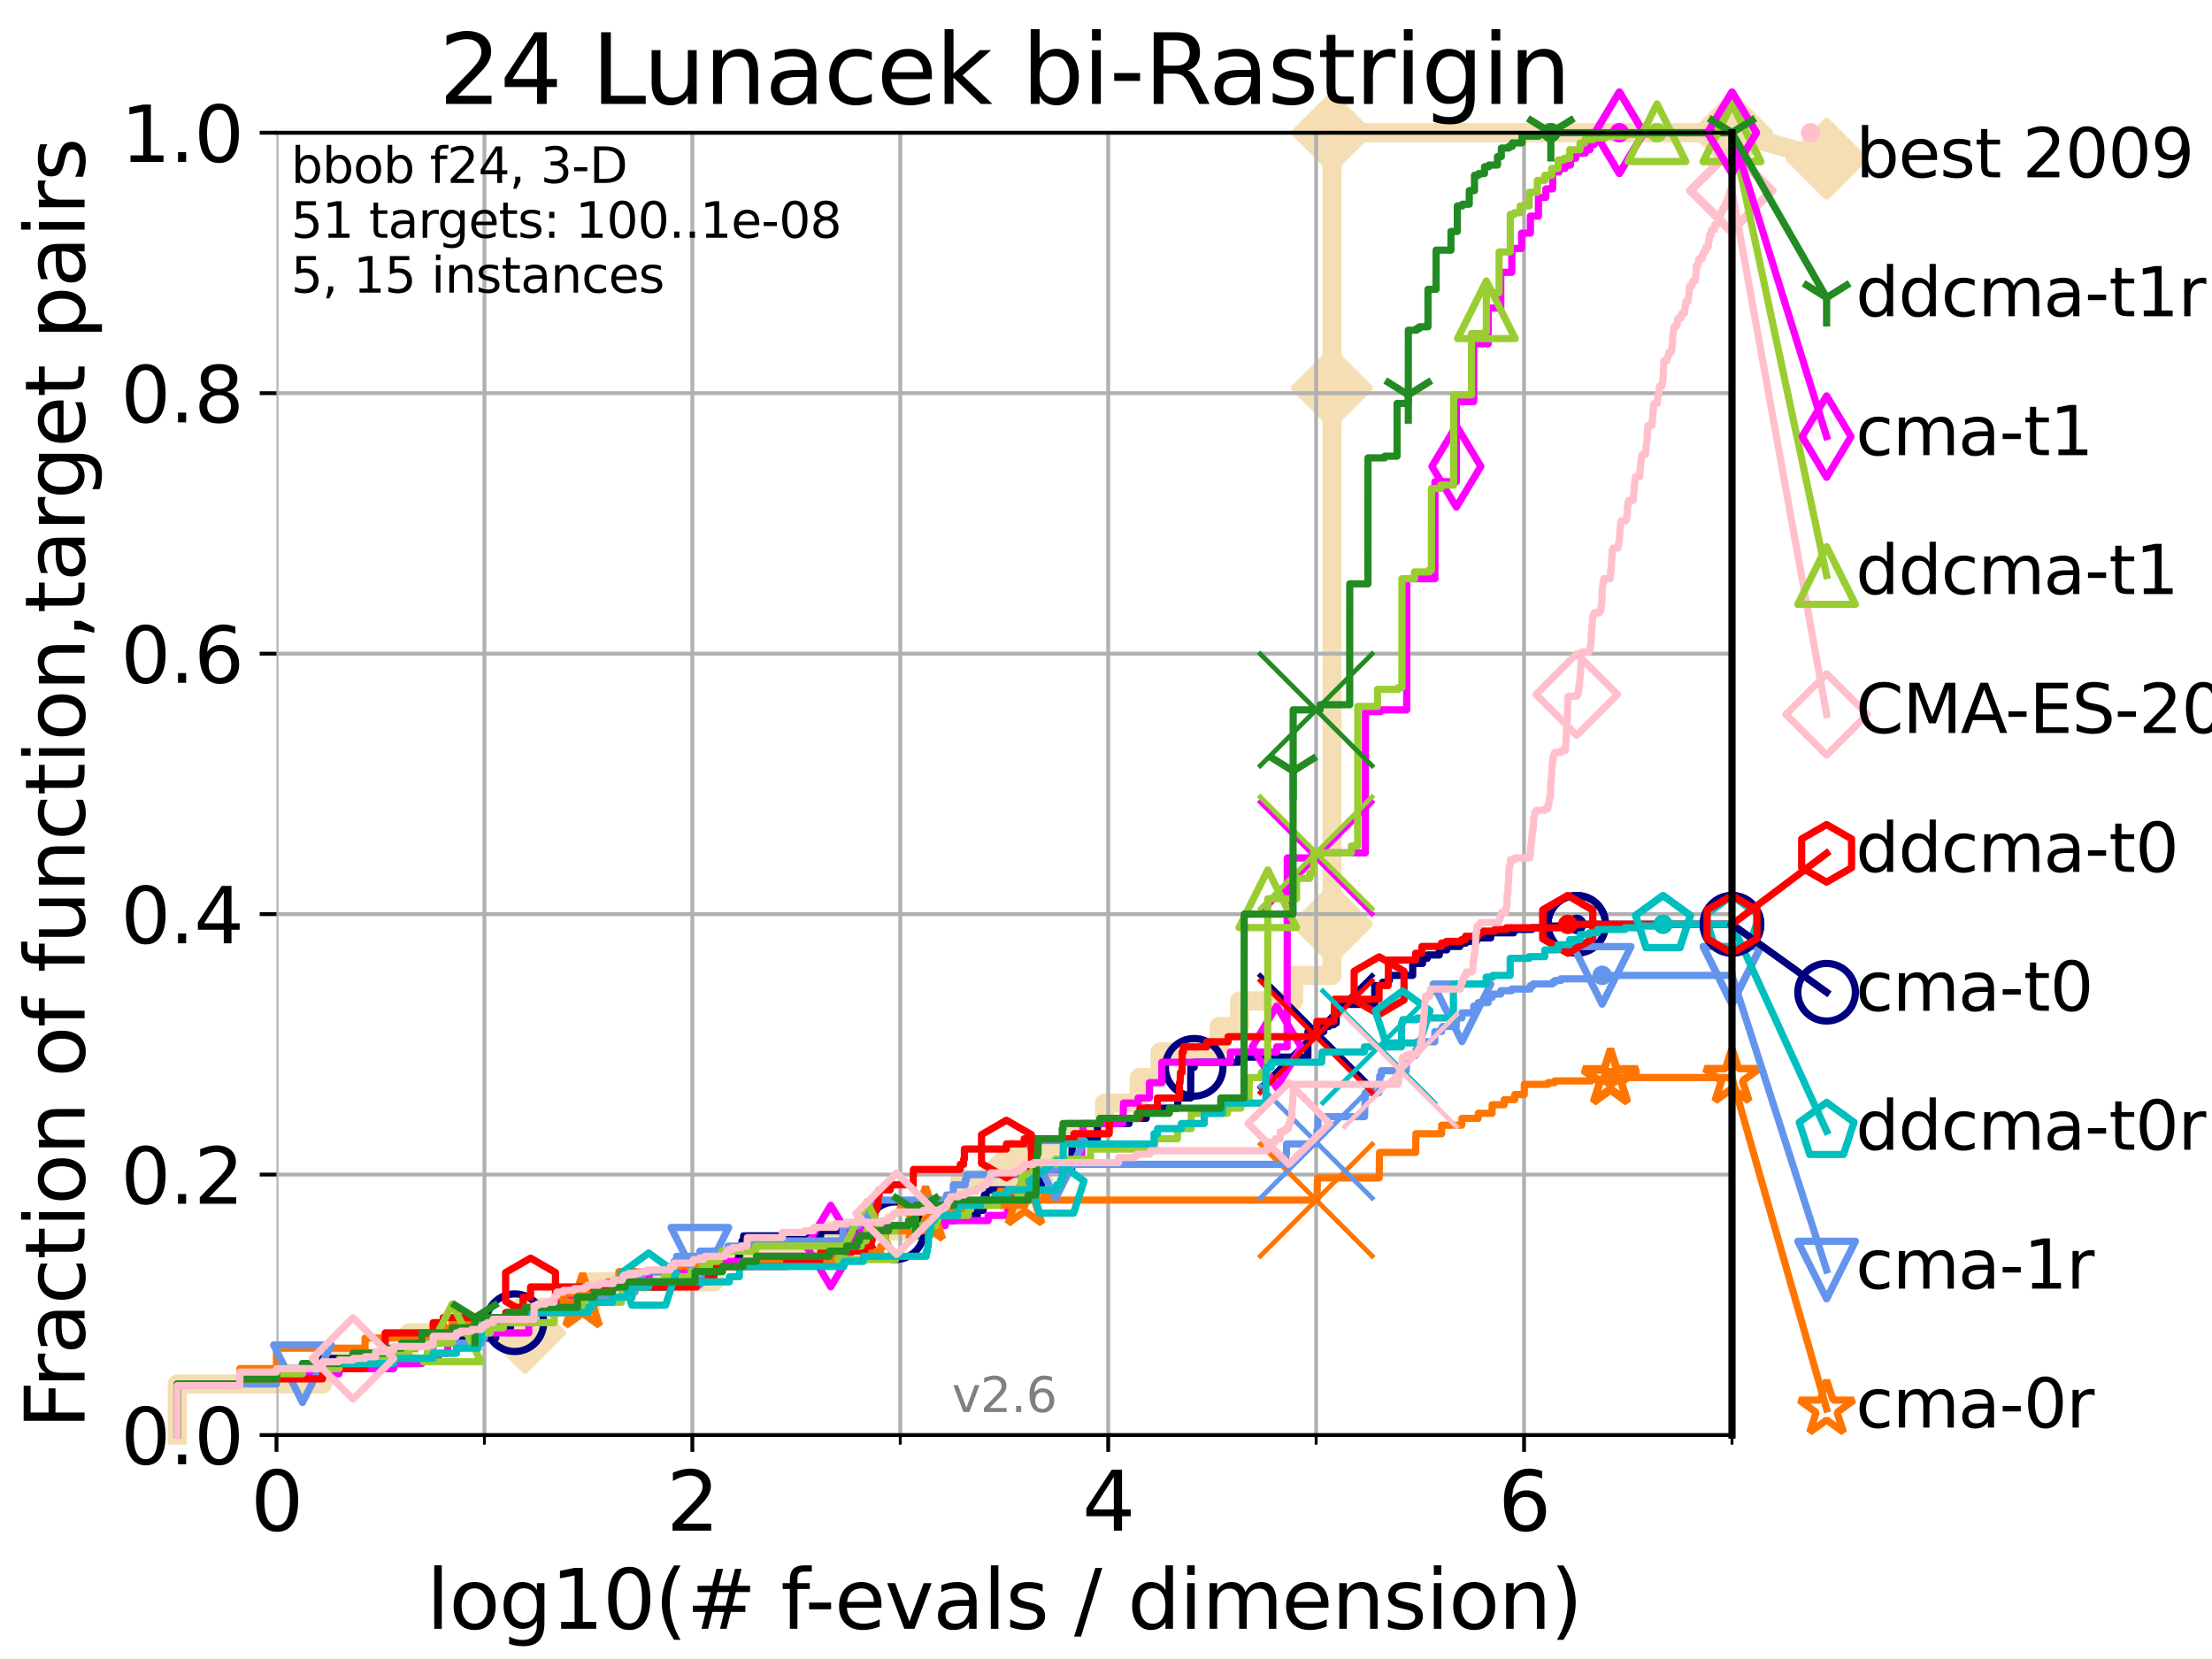<?xml version="1.0" encoding="utf-8" standalone="no"?>
<!DOCTYPE svg PUBLIC "-//W3C//DTD SVG 1.1//EN"
  "http://www.w3.org/Graphics/SVG/1.1/DTD/svg11.dtd">
<svg xmlns:xlink="http://www.w3.org/1999/xlink" width="460.8pt" height="345.6pt" viewBox="0 0 460.8 345.6" xmlns="http://www.w3.org/2000/svg" version="1.1">
 <defs>
  <style type="text/css">*{stroke-linejoin: round; stroke-linecap: butt}</style>
 </defs>
 <g id="figure_1">
  <g id="patch_1">
   <path d="M 0 345.6 
L 460.8 345.6 
L 460.8 0 
L 0 0 
z
" style="fill: #ffffff"/>
  </g>
  <g id="axes_1">
   <g id="patch_2">
    <path d="M 57.6 298.944 
L 360.806 298.944 
L 360.806 27.648 
L 57.6 27.648 
z
" style="fill: #ffffff"/>
   </g>
   <g id="line2d_1">
    <path d="M 36.933 298.944 
L 36.933 288.305 
L 67.209 288.305 
L 67.209 282.985 
L 85.184 282.985 
L 85.184 277.666 
L 109.361 277.666 
L 109.361 272.346 
L 122.991 272.346 
L 122.991 267.027 
L 148.776 267.027 
L 148.776 261.707 
L 172.952 261.707 
L 172.952 256.388 
L 193.261 256.388 
L 193.261 251.068 
L 199.979 251.068 
L 199.979 245.749 
L 210.916 245.749 
L 210.916 240.429 
L 222.727 240.429 
L 222.727 235.11 
L 230.107 235.11 
L 230.107 229.79 
L 237.326 229.79 
L 237.326 224.471 
L 241.665 224.471 
L 241.665 219.151 
L 254.002 219.151 
L 254.002 213.832 
L 258.247 213.832 
L 258.247 208.512 
L 269.483 208.512 
L 269.483 203.192 
L 277.476 203.192 
L 277.476 197.873 
L 277.476 197.873 
L 277.476 192.553 
L 277.476 192.553 
L 277.476 112.76 
L 277.476 112.76 
L 277.476 107.441 
L 277.476 107.441 
L 277.476 102.121 
L 277.476 102.121 
L 277.476 80.843 
L 277.477 80.843 
L 277.477 27.648 
L 360.806 27.648 
" style="fill: none; stroke: #f5deb3; stroke-width: 4; stroke-linecap: square"/>
   </g>
   <g id="line2d_2">
    <defs>
     <path id="m71756765f0" d="M -0 7.778 
L 7.778 0 
L 0 -7.778 
L -7.778 -0 
z
" style="stroke: #f5deb3; stroke-width: 1.5; stroke-linejoin: miter"/>
    </defs>
    <g>
     <use xlink:href="#m71756765f0" x="109.361" y="277.666" style="fill: #f5deb3; stroke: #f5deb3; stroke-width: 1.5; stroke-linejoin: miter"/>
     <use xlink:href="#m71756765f0" x="210.916" y="245.749" style="fill: #f5deb3; stroke: #f5deb3; stroke-width: 1.5; stroke-linejoin: miter"/>
     <use xlink:href="#m71756765f0" x="277.476" y="192.553" style="fill: #f5deb3; stroke: #f5deb3; stroke-width: 1.5; stroke-linejoin: miter"/>
     <use xlink:href="#m71756765f0" x="277.477" y="80.843" style="fill: #f5deb3; stroke: #f5deb3; stroke-width: 1.5; stroke-linejoin: miter"/>
     <use xlink:href="#m71756765f0" x="277.477" y="27.648" style="fill: #f5deb3; stroke: #f5deb3; stroke-width: 1.5; stroke-linejoin: miter"/>
     <use xlink:href="#m71756765f0" x="360.806" y="27.648" style="fill: #f5deb3; stroke: #f5deb3; stroke-width: 1.5; stroke-linejoin: miter"/>
    </g>
   </g>
   <g id="line2d_3">
    <path style="fill: none; stroke: #f5deb3; stroke-width: 4; stroke-linecap: square"/>
    <g/>
   </g>
   <g id="line2d_4">
    <path d="M 360.806 27.648 
L 380.515 33.074 
" style="fill: none; stroke: #f5deb3; stroke-width: 4; stroke-linecap: square"/>
    <g>
     <use xlink:href="#m71756765f0" x="360.806" y="27.648" style="fill: #f5deb3; stroke: #f5deb3; stroke-width: 1.5; stroke-linejoin: miter"/>
     <use xlink:href="#m71756765f0" x="380.515" y="33.074" style="fill: #f5deb3; stroke: #f5deb3; stroke-width: 1.5; stroke-linejoin: miter"/>
    </g>
   </g>
   <g id="matplotlib.axis_1">
    <g id="xtick_1">
     <g id="line2d_5">
      <path d="M 57.6 298.944 
L 57.6 27.648 
" clip-path="url(#pad7acc27ce)" style="fill: none; stroke: #b0b0b0; stroke-width: 0.8; stroke-linecap: square"/>
     </g>
     <g id="line2d_6">
      <defs>
       <path id="m36472adfa3" d="M 0 0 
L 0 3.5 
" style="stroke: #000000; stroke-width: 0.8"/>
      </defs>
      <g>
       <use xlink:href="#m36472adfa3" x="57.6" y="298.944" style="stroke: #000000; stroke-width: 0.8"/>
      </g>
     </g>
     <g id="text_1">
      <!-- 0 -->
      <g transform="translate(52.192 318.861)scale(0.17 -0.17)">
       <defs>
        <path id="DejaVuSans-30" d="M 2034 4250 
Q 1547 4250 1301 3770 
Q 1056 3291 1056 2328 
Q 1056 1369 1301 889 
Q 1547 409 2034 409 
Q 2525 409 2770 889 
Q 3016 1369 3016 2328 
Q 3016 3291 2770 3770 
Q 2525 4250 2034 4250 
z
M 2034 4750 
Q 2819 4750 3233 4129 
Q 3647 3509 3647 2328 
Q 3647 1150 3233 529 
Q 2819 -91 2034 -91 
Q 1250 -91 836 529 
Q 422 1150 422 2328 
Q 422 3509 836 4129 
Q 1250 4750 2034 4750 
z
" transform="scale(0.016)"/>
       </defs>
       <use xlink:href="#DejaVuSans-30"/>
      </g>
     </g>
    </g>
    <g id="xtick_2">
     <g id="line2d_7">
      <path d="M 144.23 298.944 
L 144.23 27.648 
" clip-path="url(#pad7acc27ce)" style="fill: none; stroke: #b0b0b0; stroke-width: 0.8; stroke-linecap: square"/>
     </g>
     <g id="line2d_8">
      <g>
       <use xlink:href="#m36472adfa3" x="144.23" y="298.944" style="stroke: #000000; stroke-width: 0.8"/>
      </g>
     </g>
     <g id="text_2">
      <!-- 2 -->
      <g transform="translate(138.822 318.861)scale(0.17 -0.17)">
       <defs>
        <path id="DejaVuSans-32" d="M 1228 531 
L 3431 531 
L 3431 0 
L 469 0 
L 469 531 
Q 828 903 1448 1529 
Q 2069 2156 2228 2338 
Q 2531 2678 2651 2914 
Q 2772 3150 2772 3378 
Q 2772 3750 2511 3984 
Q 2250 4219 1831 4219 
Q 1534 4219 1204 4116 
Q 875 4013 500 3803 
L 500 4441 
Q 881 4594 1212 4672 
Q 1544 4750 1819 4750 
Q 2544 4750 2975 4387 
Q 3406 4025 3406 3419 
Q 3406 3131 3298 2873 
Q 3191 2616 2906 2266 
Q 2828 2175 2409 1742 
Q 1991 1309 1228 531 
z
" transform="scale(0.016)"/>
       </defs>
       <use xlink:href="#DejaVuSans-32"/>
      </g>
     </g>
    </g>
    <g id="xtick_3">
     <g id="line2d_9">
      <path d="M 230.861 298.944 
L 230.861 27.648 
" clip-path="url(#pad7acc27ce)" style="fill: none; stroke: #b0b0b0; stroke-width: 0.8; stroke-linecap: square"/>
     </g>
     <g id="line2d_10">
      <g>
       <use xlink:href="#m36472adfa3" x="230.861" y="298.944" style="stroke: #000000; stroke-width: 0.8"/>
      </g>
     </g>
     <g id="text_3">
      <!-- 4 -->
      <g transform="translate(225.453 318.861)scale(0.17 -0.17)">
       <defs>
        <path id="DejaVuSans-34" d="M 2419 4116 
L 825 1625 
L 2419 1625 
L 2419 4116 
z
M 2253 4666 
L 3047 4666 
L 3047 1625 
L 3713 1625 
L 3713 1100 
L 3047 1100 
L 3047 0 
L 2419 0 
L 2419 1100 
L 313 1100 
L 313 1709 
L 2253 4666 
z
" transform="scale(0.016)"/>
       </defs>
       <use xlink:href="#DejaVuSans-34"/>
      </g>
     </g>
    </g>
    <g id="xtick_4">
     <g id="line2d_11">
      <path d="M 317.491 298.944 
L 317.491 27.648 
" clip-path="url(#pad7acc27ce)" style="fill: none; stroke: #b0b0b0; stroke-width: 0.8; stroke-linecap: square"/>
     </g>
     <g id="line2d_12">
      <g>
       <use xlink:href="#m36472adfa3" x="317.491" y="298.944" style="stroke: #000000; stroke-width: 0.8"/>
      </g>
     </g>
     <g id="text_4">
      <!-- 6 -->
      <g transform="translate(312.083 318.861)scale(0.17 -0.17)">
       <defs>
        <path id="DejaVuSans-36" d="M 2113 2584 
Q 1688 2584 1439 2293 
Q 1191 2003 1191 1497 
Q 1191 994 1439 701 
Q 1688 409 2113 409 
Q 2538 409 2786 701 
Q 3034 994 3034 1497 
Q 3034 2003 2786 2293 
Q 2538 2584 2113 2584 
z
M 3366 4563 
L 3366 3988 
Q 3128 4100 2886 4159 
Q 2644 4219 2406 4219 
Q 1781 4219 1451 3797 
Q 1122 3375 1075 2522 
Q 1259 2794 1537 2939 
Q 1816 3084 2150 3084 
Q 2853 3084 3261 2657 
Q 3669 2231 3669 1497 
Q 3669 778 3244 343 
Q 2819 -91 2113 -91 
Q 1303 -91 875 529 
Q 447 1150 447 2328 
Q 447 3434 972 4092 
Q 1497 4750 2381 4750 
Q 2619 4750 2861 4703 
Q 3103 4656 3366 4563 
z
" transform="scale(0.016)"/>
       </defs>
       <use xlink:href="#DejaVuSans-36"/>
      </g>
     </g>
    </g>
    <g id="xtick_5">
     <g id="line2d_13">
      <path d="M 100.915 298.944 
L 100.915 27.648 
" clip-path="url(#pad7acc27ce)" style="fill: none; stroke: #b0b0b0; stroke-width: 0.8; stroke-linecap: square"/>
     </g>
     <g id="line2d_14">
      <defs>
       <path id="m8a1675b4ec" d="M 0 0 
L 0 2 
" style="stroke: #000000; stroke-width: 0.6"/>
      </defs>
      <g>
       <use xlink:href="#m8a1675b4ec" x="100.915" y="298.944" style="stroke: #000000; stroke-width: 0.6"/>
      </g>
     </g>
    </g>
    <g id="xtick_6">
     <g id="line2d_15">
      <path d="M 187.546 298.944 
L 187.546 27.648 
" clip-path="url(#pad7acc27ce)" style="fill: none; stroke: #b0b0b0; stroke-width: 0.8; stroke-linecap: square"/>
     </g>
     <g id="line2d_16">
      <g>
       <use xlink:href="#m8a1675b4ec" x="187.546" y="298.944" style="stroke: #000000; stroke-width: 0.6"/>
      </g>
     </g>
    </g>
    <g id="xtick_7">
     <g id="line2d_17">
      <path d="M 274.176 298.944 
L 274.176 27.648 
" clip-path="url(#pad7acc27ce)" style="fill: none; stroke: #b0b0b0; stroke-width: 0.8; stroke-linecap: square"/>
     </g>
     <g id="line2d_18">
      <g>
       <use xlink:href="#m8a1675b4ec" x="274.176" y="298.944" style="stroke: #000000; stroke-width: 0.6"/>
      </g>
     </g>
    </g>
    <g id="xtick_8">
     <g id="line2d_19">
      <path d="M 360.806 298.944 
L 360.806 27.648 
" clip-path="url(#pad7acc27ce)" style="fill: none; stroke: #b0b0b0; stroke-width: 0.8; stroke-linecap: square"/>
     </g>
     <g id="line2d_20">
      <g>
       <use xlink:href="#m8a1675b4ec" x="360.806" y="298.944" style="stroke: #000000; stroke-width: 0.6"/>
      </g>
     </g>
    </g>
    <g id="text_5">
     <!-- log10(# f-evals / dimension) -->
     <g transform="translate(88.823 339.314)scale(0.17 -0.17)">
      <defs>
       <path id="DejaVuSans-6c" d="M 603 4863 
L 1178 4863 
L 1178 0 
L 603 0 
L 603 4863 
z
" transform="scale(0.016)"/>
       <path id="DejaVuSans-6f" d="M 1959 3097 
Q 1497 3097 1228 2736 
Q 959 2375 959 1747 
Q 959 1119 1226 758 
Q 1494 397 1959 397 
Q 2419 397 2687 759 
Q 2956 1122 2956 1747 
Q 2956 2369 2687 2733 
Q 2419 3097 1959 3097 
z
M 1959 3584 
Q 2709 3584 3137 3096 
Q 3566 2609 3566 1747 
Q 3566 888 3137 398 
Q 2709 -91 1959 -91 
Q 1206 -91 779 398 
Q 353 888 353 1747 
Q 353 2609 779 3096 
Q 1206 3584 1959 3584 
z
" transform="scale(0.016)"/>
       <path id="DejaVuSans-67" d="M 2906 1791 
Q 2906 2416 2648 2759 
Q 2391 3103 1925 3103 
Q 1463 3103 1205 2759 
Q 947 2416 947 1791 
Q 947 1169 1205 825 
Q 1463 481 1925 481 
Q 2391 481 2648 825 
Q 2906 1169 2906 1791 
z
M 3481 434 
Q 3481 -459 3084 -895 
Q 2688 -1331 1869 -1331 
Q 1566 -1331 1297 -1286 
Q 1028 -1241 775 -1147 
L 775 -588 
Q 1028 -725 1275 -790 
Q 1522 -856 1778 -856 
Q 2344 -856 2625 -561 
Q 2906 -266 2906 331 
L 2906 616 
Q 2728 306 2450 153 
Q 2172 0 1784 0 
Q 1141 0 747 490 
Q 353 981 353 1791 
Q 353 2603 747 3093 
Q 1141 3584 1784 3584 
Q 2172 3584 2450 3431 
Q 2728 3278 2906 2969 
L 2906 3500 
L 3481 3500 
L 3481 434 
z
" transform="scale(0.016)"/>
       <path id="DejaVuSans-31" d="M 794 531 
L 1825 531 
L 1825 4091 
L 703 3866 
L 703 4441 
L 1819 4666 
L 2450 4666 
L 2450 531 
L 3481 531 
L 3481 0 
L 794 0 
L 794 531 
z
" transform="scale(0.016)"/>
       <path id="DejaVuSans-28" d="M 1984 4856 
Q 1566 4138 1362 3434 
Q 1159 2731 1159 2009 
Q 1159 1288 1364 580 
Q 1569 -128 1984 -844 
L 1484 -844 
Q 1016 -109 783 600 
Q 550 1309 550 2009 
Q 550 2706 781 3412 
Q 1013 4119 1484 4856 
L 1984 4856 
z
" transform="scale(0.016)"/>
       <path id="DejaVuSans-23" d="M 3272 2816 
L 2363 2816 
L 2100 1772 
L 3016 1772 
L 3272 2816 
z
M 2803 4594 
L 2478 3297 
L 3391 3297 
L 3719 4594 
L 4219 4594 
L 3897 3297 
L 4872 3297 
L 4872 2816 
L 3775 2816 
L 3519 1772 
L 4513 1772 
L 4513 1294 
L 3397 1294 
L 3072 0 
L 2572 0 
L 2894 1294 
L 1978 1294 
L 1656 0 
L 1153 0 
L 1478 1294 
L 494 1294 
L 494 1772 
L 1594 1772 
L 1856 2816 
L 850 2816 
L 850 3297 
L 1978 3297 
L 2297 4594 
L 2803 4594 
z
" transform="scale(0.016)"/>
       <path id="DejaVuSans-20" transform="scale(0.016)"/>
       <path id="DejaVuSans-66" d="M 2375 4863 
L 2375 4384 
L 1825 4384 
Q 1516 4384 1395 4259 
Q 1275 4134 1275 3809 
L 1275 3500 
L 2222 3500 
L 2222 3053 
L 1275 3053 
L 1275 0 
L 697 0 
L 697 3053 
L 147 3053 
L 147 3500 
L 697 3500 
L 697 3744 
Q 697 4328 969 4595 
Q 1241 4863 1831 4863 
L 2375 4863 
z
" transform="scale(0.016)"/>
       <path id="DejaVuSans-2d" d="M 313 2009 
L 1997 2009 
L 1997 1497 
L 313 1497 
L 313 2009 
z
" transform="scale(0.016)"/>
       <path id="DejaVuSans-65" d="M 3597 1894 
L 3597 1613 
L 953 1613 
Q 991 1019 1311 708 
Q 1631 397 2203 397 
Q 2534 397 2845 478 
Q 3156 559 3463 722 
L 3463 178 
Q 3153 47 2828 -22 
Q 2503 -91 2169 -91 
Q 1331 -91 842 396 
Q 353 884 353 1716 
Q 353 2575 817 3079 
Q 1281 3584 2069 3584 
Q 2775 3584 3186 3129 
Q 3597 2675 3597 1894 
z
M 3022 2063 
Q 3016 2534 2758 2815 
Q 2500 3097 2075 3097 
Q 1594 3097 1305 2825 
Q 1016 2553 972 2059 
L 3022 2063 
z
" transform="scale(0.016)"/>
       <path id="DejaVuSans-76" d="M 191 3500 
L 800 3500 
L 1894 563 
L 2988 3500 
L 3597 3500 
L 2284 0 
L 1503 0 
L 191 3500 
z
" transform="scale(0.016)"/>
       <path id="DejaVuSans-61" d="M 2194 1759 
Q 1497 1759 1228 1600 
Q 959 1441 959 1056 
Q 959 750 1161 570 
Q 1363 391 1709 391 
Q 2188 391 2477 730 
Q 2766 1069 2766 1631 
L 2766 1759 
L 2194 1759 
z
M 3341 1997 
L 3341 0 
L 2766 0 
L 2766 531 
Q 2569 213 2275 61 
Q 1981 -91 1556 -91 
Q 1019 -91 701 211 
Q 384 513 384 1019 
Q 384 1609 779 1909 
Q 1175 2209 1959 2209 
L 2766 2209 
L 2766 2266 
Q 2766 2663 2505 2880 
Q 2244 3097 1772 3097 
Q 1472 3097 1187 3025 
Q 903 2953 641 2809 
L 641 3341 
Q 956 3463 1253 3523 
Q 1550 3584 1831 3584 
Q 2591 3584 2966 3190 
Q 3341 2797 3341 1997 
z
" transform="scale(0.016)"/>
       <path id="DejaVuSans-73" d="M 2834 3397 
L 2834 2853 
Q 2591 2978 2328 3040 
Q 2066 3103 1784 3103 
Q 1356 3103 1142 2972 
Q 928 2841 928 2578 
Q 928 2378 1081 2264 
Q 1234 2150 1697 2047 
L 1894 2003 
Q 2506 1872 2764 1633 
Q 3022 1394 3022 966 
Q 3022 478 2636 193 
Q 2250 -91 1575 -91 
Q 1294 -91 989 -36 
Q 684 19 347 128 
L 347 722 
Q 666 556 975 473 
Q 1284 391 1588 391 
Q 1994 391 2212 530 
Q 2431 669 2431 922 
Q 2431 1156 2273 1281 
Q 2116 1406 1581 1522 
L 1381 1569 
Q 847 1681 609 1914 
Q 372 2147 372 2553 
Q 372 3047 722 3315 
Q 1072 3584 1716 3584 
Q 2034 3584 2315 3537 
Q 2597 3491 2834 3397 
z
" transform="scale(0.016)"/>
       <path id="DejaVuSans-2f" d="M 1625 4666 
L 2156 4666 
L 531 -594 
L 0 -594 
L 1625 4666 
z
" transform="scale(0.016)"/>
       <path id="DejaVuSans-64" d="M 2906 2969 
L 2906 4863 
L 3481 4863 
L 3481 0 
L 2906 0 
L 2906 525 
Q 2725 213 2448 61 
Q 2172 -91 1784 -91 
Q 1150 -91 751 415 
Q 353 922 353 1747 
Q 353 2572 751 3078 
Q 1150 3584 1784 3584 
Q 2172 3584 2448 3432 
Q 2725 3281 2906 2969 
z
M 947 1747 
Q 947 1113 1208 752 
Q 1469 391 1925 391 
Q 2381 391 2643 752 
Q 2906 1113 2906 1747 
Q 2906 2381 2643 2742 
Q 2381 3103 1925 3103 
Q 1469 3103 1208 2742 
Q 947 2381 947 1747 
z
" transform="scale(0.016)"/>
       <path id="DejaVuSans-69" d="M 603 3500 
L 1178 3500 
L 1178 0 
L 603 0 
L 603 3500 
z
M 603 4863 
L 1178 4863 
L 1178 4134 
L 603 4134 
L 603 4863 
z
" transform="scale(0.016)"/>
       <path id="DejaVuSans-6d" d="M 3328 2828 
Q 3544 3216 3844 3400 
Q 4144 3584 4550 3584 
Q 5097 3584 5394 3201 
Q 5691 2819 5691 2113 
L 5691 0 
L 5113 0 
L 5113 2094 
Q 5113 2597 4934 2840 
Q 4756 3084 4391 3084 
Q 3944 3084 3684 2787 
Q 3425 2491 3425 1978 
L 3425 0 
L 2847 0 
L 2847 2094 
Q 2847 2600 2669 2842 
Q 2491 3084 2119 3084 
Q 1678 3084 1418 2786 
Q 1159 2488 1159 1978 
L 1159 0 
L 581 0 
L 581 3500 
L 1159 3500 
L 1159 2956 
Q 1356 3278 1631 3431 
Q 1906 3584 2284 3584 
Q 2666 3584 2933 3390 
Q 3200 3197 3328 2828 
z
" transform="scale(0.016)"/>
       <path id="DejaVuSans-6e" d="M 3513 2113 
L 3513 0 
L 2938 0 
L 2938 2094 
Q 2938 2591 2744 2837 
Q 2550 3084 2163 3084 
Q 1697 3084 1428 2787 
Q 1159 2491 1159 1978 
L 1159 0 
L 581 0 
L 581 3500 
L 1159 3500 
L 1159 2956 
Q 1366 3272 1645 3428 
Q 1925 3584 2291 3584 
Q 2894 3584 3203 3211 
Q 3513 2838 3513 2113 
z
" transform="scale(0.016)"/>
       <path id="DejaVuSans-29" d="M 513 4856 
L 1013 4856 
Q 1481 4119 1714 3412 
Q 1947 2706 1947 2009 
Q 1947 1309 1714 600 
Q 1481 -109 1013 -844 
L 513 -844 
Q 928 -128 1133 580 
Q 1338 1288 1338 2009 
Q 1338 2731 1133 3434 
Q 928 4138 513 4856 
z
" transform="scale(0.016)"/>
      </defs>
      <use xlink:href="#DejaVuSans-6c"/>
      <use xlink:href="#DejaVuSans-6f" x="27.783"/>
      <use xlink:href="#DejaVuSans-67" x="88.965"/>
      <use xlink:href="#DejaVuSans-31" x="152.441"/>
      <use xlink:href="#DejaVuSans-30" x="216.064"/>
      <use xlink:href="#DejaVuSans-28" x="279.688"/>
      <use xlink:href="#DejaVuSans-23" x="318.701"/>
      <use xlink:href="#DejaVuSans-20" x="402.49"/>
      <use xlink:href="#DejaVuSans-66" x="434.277"/>
      <use xlink:href="#DejaVuSans-2d" x="463.982"/>
      <use xlink:href="#DejaVuSans-65" x="500.066"/>
      <use xlink:href="#DejaVuSans-76" x="561.59"/>
      <use xlink:href="#DejaVuSans-61" x="620.77"/>
      <use xlink:href="#DejaVuSans-6c" x="682.049"/>
      <use xlink:href="#DejaVuSans-73" x="709.832"/>
      <use xlink:href="#DejaVuSans-20" x="761.932"/>
      <use xlink:href="#DejaVuSans-2f" x="793.719"/>
      <use xlink:href="#DejaVuSans-20" x="827.41"/>
      <use xlink:href="#DejaVuSans-64" x="859.197"/>
      <use xlink:href="#DejaVuSans-69" x="922.674"/>
      <use xlink:href="#DejaVuSans-6d" x="950.457"/>
      <use xlink:href="#DejaVuSans-65" x="1047.869"/>
      <use xlink:href="#DejaVuSans-6e" x="1109.393"/>
      <use xlink:href="#DejaVuSans-73" x="1172.771"/>
      <use xlink:href="#DejaVuSans-69" x="1224.871"/>
      <use xlink:href="#DejaVuSans-6f" x="1252.654"/>
      <use xlink:href="#DejaVuSans-6e" x="1313.836"/>
      <use xlink:href="#DejaVuSans-29" x="1377.215"/>
     </g>
    </g>
   </g>
   <g id="matplotlib.axis_2">
    <g id="ytick_1">
     <g id="line2d_21">
      <path d="M 57.6 298.944 
L 360.806 298.944 
" clip-path="url(#pad7acc27ce)" style="fill: none; stroke: #b0b0b0; stroke-width: 0.8; stroke-linecap: square"/>
     </g>
     <g id="line2d_22">
      <defs>
       <path id="mbc32e6b78b" d="M 0 0 
L -3.5 0 
" style="stroke: #000000; stroke-width: 0.8"/>
      </defs>
      <g>
       <use xlink:href="#mbc32e6b78b" x="57.6" y="298.944" style="stroke: #000000; stroke-width: 0.8"/>
      </g>
     </g>
     <g id="text_6">
      <!-- 0.0 -->
      <g transform="translate(25.155 305.023)scale(0.16 -0.16)">
       <defs>
        <path id="DejaVuSans-2e" d="M 684 794 
L 1344 794 
L 1344 0 
L 684 0 
L 684 794 
z
" transform="scale(0.016)"/>
       </defs>
       <use xlink:href="#DejaVuSans-30"/>
       <use xlink:href="#DejaVuSans-2e" x="63.623"/>
       <use xlink:href="#DejaVuSans-30" x="95.41"/>
      </g>
     </g>
    </g>
    <g id="ytick_2">
     <g id="line2d_23">
      <path d="M 57.6 244.685 
L 360.806 244.685 
" clip-path="url(#pad7acc27ce)" style="fill: none; stroke: #b0b0b0; stroke-width: 0.8; stroke-linecap: square"/>
     </g>
     <g id="line2d_24">
      <g>
       <use xlink:href="#mbc32e6b78b" x="57.6" y="244.685" style="stroke: #000000; stroke-width: 0.8"/>
      </g>
     </g>
     <g id="text_7">
      <!-- 0.2 -->
      <g transform="translate(25.155 250.764)scale(0.16 -0.16)">
       <use xlink:href="#DejaVuSans-30"/>
       <use xlink:href="#DejaVuSans-2e" x="63.623"/>
       <use xlink:href="#DejaVuSans-32" x="95.41"/>
      </g>
     </g>
    </g>
    <g id="ytick_3">
     <g id="line2d_25">
      <path d="M 57.6 190.426 
L 360.806 190.426 
" clip-path="url(#pad7acc27ce)" style="fill: none; stroke: #b0b0b0; stroke-width: 0.8; stroke-linecap: square"/>
     </g>
     <g id="line2d_26">
      <g>
       <use xlink:href="#mbc32e6b78b" x="57.6" y="190.426" style="stroke: #000000; stroke-width: 0.8"/>
      </g>
     </g>
     <g id="text_8">
      <!-- 0.4 -->
      <g transform="translate(25.155 196.504)scale(0.16 -0.16)">
       <use xlink:href="#DejaVuSans-30"/>
       <use xlink:href="#DejaVuSans-2e" x="63.623"/>
       <use xlink:href="#DejaVuSans-34" x="95.41"/>
      </g>
     </g>
    </g>
    <g id="ytick_4">
     <g id="line2d_27">
      <path d="M 57.6 136.166 
L 360.806 136.166 
" clip-path="url(#pad7acc27ce)" style="fill: none; stroke: #b0b0b0; stroke-width: 0.8; stroke-linecap: square"/>
     </g>
     <g id="line2d_28">
      <g>
       <use xlink:href="#mbc32e6b78b" x="57.6" y="136.166" style="stroke: #000000; stroke-width: 0.8"/>
      </g>
     </g>
     <g id="text_9">
      <!-- 0.6 -->
      <g transform="translate(25.155 142.245)scale(0.16 -0.16)">
       <use xlink:href="#DejaVuSans-30"/>
       <use xlink:href="#DejaVuSans-2e" x="63.623"/>
       <use xlink:href="#DejaVuSans-36" x="95.41"/>
      </g>
     </g>
    </g>
    <g id="ytick_5">
     <g id="line2d_29">
      <path d="M 57.6 81.907 
L 360.806 81.907 
" clip-path="url(#pad7acc27ce)" style="fill: none; stroke: #b0b0b0; stroke-width: 0.8; stroke-linecap: square"/>
     </g>
     <g id="line2d_30">
      <g>
       <use xlink:href="#mbc32e6b78b" x="57.6" y="81.907" style="stroke: #000000; stroke-width: 0.8"/>
      </g>
     </g>
     <g id="text_10">
      <!-- 0.8 -->
      <g transform="translate(25.155 87.986)scale(0.16 -0.16)">
       <defs>
        <path id="DejaVuSans-38" d="M 2034 2216 
Q 1584 2216 1326 1975 
Q 1069 1734 1069 1313 
Q 1069 891 1326 650 
Q 1584 409 2034 409 
Q 2484 409 2743 651 
Q 3003 894 3003 1313 
Q 3003 1734 2745 1975 
Q 2488 2216 2034 2216 
z
M 1403 2484 
Q 997 2584 770 2862 
Q 544 3141 544 3541 
Q 544 4100 942 4425 
Q 1341 4750 2034 4750 
Q 2731 4750 3128 4425 
Q 3525 4100 3525 3541 
Q 3525 3141 3298 2862 
Q 3072 2584 2669 2484 
Q 3125 2378 3379 2068 
Q 3634 1759 3634 1313 
Q 3634 634 3220 271 
Q 2806 -91 2034 -91 
Q 1263 -91 848 271 
Q 434 634 434 1313 
Q 434 1759 690 2068 
Q 947 2378 1403 2484 
z
M 1172 3481 
Q 1172 3119 1398 2916 
Q 1625 2713 2034 2713 
Q 2441 2713 2670 2916 
Q 2900 3119 2900 3481 
Q 2900 3844 2670 4047 
Q 2441 4250 2034 4250 
Q 1625 4250 1398 4047 
Q 1172 3844 1172 3481 
z
" transform="scale(0.016)"/>
       </defs>
       <use xlink:href="#DejaVuSans-30"/>
       <use xlink:href="#DejaVuSans-2e" x="63.623"/>
       <use xlink:href="#DejaVuSans-38" x="95.41"/>
      </g>
     </g>
    </g>
    <g id="ytick_6">
     <g id="line2d_31">
      <path d="M 57.6 27.648 
L 360.806 27.648 
" clip-path="url(#pad7acc27ce)" style="fill: none; stroke: #b0b0b0; stroke-width: 0.8; stroke-linecap: square"/>
     </g>
     <g id="line2d_32">
      <g>
       <use xlink:href="#mbc32e6b78b" x="57.6" y="27.648" style="stroke: #000000; stroke-width: 0.8"/>
      </g>
     </g>
     <g id="text_11">
      <!-- 1.0 -->
      <g transform="translate(25.155 33.727)scale(0.16 -0.16)">
       <use xlink:href="#DejaVuSans-31"/>
       <use xlink:href="#DejaVuSans-2e" x="63.623"/>
       <use xlink:href="#DejaVuSans-30" x="95.41"/>
      </g>
     </g>
    </g>
    <g id="text_12">
     <!-- Fraction of function,target pairs -->
     <g transform="translate(17.62 297.681)rotate(-90)scale(0.17 -0.17)">
      <defs>
       <path id="DejaVuSans-46" d="M 628 4666 
L 3309 4666 
L 3309 4134 
L 1259 4134 
L 1259 2759 
L 3109 2759 
L 3109 2228 
L 1259 2228 
L 1259 0 
L 628 0 
L 628 4666 
z
" transform="scale(0.016)"/>
       <path id="DejaVuSans-72" d="M 2631 2963 
Q 2534 3019 2420 3045 
Q 2306 3072 2169 3072 
Q 1681 3072 1420 2755 
Q 1159 2438 1159 1844 
L 1159 0 
L 581 0 
L 581 3500 
L 1159 3500 
L 1159 2956 
Q 1341 3275 1631 3429 
Q 1922 3584 2338 3584 
Q 2397 3584 2469 3576 
Q 2541 3569 2628 3553 
L 2631 2963 
z
" transform="scale(0.016)"/>
       <path id="DejaVuSans-63" d="M 3122 3366 
L 3122 2828 
Q 2878 2963 2633 3030 
Q 2388 3097 2138 3097 
Q 1578 3097 1268 2742 
Q 959 2388 959 1747 
Q 959 1106 1268 751 
Q 1578 397 2138 397 
Q 2388 397 2633 464 
Q 2878 531 3122 666 
L 3122 134 
Q 2881 22 2623 -34 
Q 2366 -91 2075 -91 
Q 1284 -91 818 406 
Q 353 903 353 1747 
Q 353 2603 823 3093 
Q 1294 3584 2113 3584 
Q 2378 3584 2631 3529 
Q 2884 3475 3122 3366 
z
" transform="scale(0.016)"/>
       <path id="DejaVuSans-74" d="M 1172 4494 
L 1172 3500 
L 2356 3500 
L 2356 3053 
L 1172 3053 
L 1172 1153 
Q 1172 725 1289 603 
Q 1406 481 1766 481 
L 2356 481 
L 2356 0 
L 1766 0 
Q 1100 0 847 248 
Q 594 497 594 1153 
L 594 3053 
L 172 3053 
L 172 3500 
L 594 3500 
L 594 4494 
L 1172 4494 
z
" transform="scale(0.016)"/>
       <path id="DejaVuSans-75" d="M 544 1381 
L 544 3500 
L 1119 3500 
L 1119 1403 
Q 1119 906 1312 657 
Q 1506 409 1894 409 
Q 2359 409 2629 706 
Q 2900 1003 2900 1516 
L 2900 3500 
L 3475 3500 
L 3475 0 
L 2900 0 
L 2900 538 
Q 2691 219 2414 64 
Q 2138 -91 1772 -91 
Q 1169 -91 856 284 
Q 544 659 544 1381 
z
M 1991 3584 
L 1991 3584 
z
" transform="scale(0.016)"/>
       <path id="DejaVuSans-2c" d="M 750 794 
L 1409 794 
L 1409 256 
L 897 -744 
L 494 -744 
L 750 256 
L 750 794 
z
" transform="scale(0.016)"/>
       <path id="DejaVuSans-70" d="M 1159 525 
L 1159 -1331 
L 581 -1331 
L 581 3500 
L 1159 3500 
L 1159 2969 
Q 1341 3281 1617 3432 
Q 1894 3584 2278 3584 
Q 2916 3584 3314 3078 
Q 3713 2572 3713 1747 
Q 3713 922 3314 415 
Q 2916 -91 2278 -91 
Q 1894 -91 1617 61 
Q 1341 213 1159 525 
z
M 3116 1747 
Q 3116 2381 2855 2742 
Q 2594 3103 2138 3103 
Q 1681 3103 1420 2742 
Q 1159 2381 1159 1747 
Q 1159 1113 1420 752 
Q 1681 391 2138 391 
Q 2594 391 2855 752 
Q 3116 1113 3116 1747 
z
" transform="scale(0.016)"/>
      </defs>
      <use xlink:href="#DejaVuSans-46"/>
      <use xlink:href="#DejaVuSans-72" x="50.27"/>
      <use xlink:href="#DejaVuSans-61" x="91.383"/>
      <use xlink:href="#DejaVuSans-63" x="152.662"/>
      <use xlink:href="#DejaVuSans-74" x="207.643"/>
      <use xlink:href="#DejaVuSans-69" x="246.852"/>
      <use xlink:href="#DejaVuSans-6f" x="274.635"/>
      <use xlink:href="#DejaVuSans-6e" x="335.816"/>
      <use xlink:href="#DejaVuSans-20" x="399.195"/>
      <use xlink:href="#DejaVuSans-6f" x="430.982"/>
      <use xlink:href="#DejaVuSans-66" x="492.164"/>
      <use xlink:href="#DejaVuSans-20" x="527.369"/>
      <use xlink:href="#DejaVuSans-66" x="559.156"/>
      <use xlink:href="#DejaVuSans-75" x="594.361"/>
      <use xlink:href="#DejaVuSans-6e" x="657.74"/>
      <use xlink:href="#DejaVuSans-63" x="721.119"/>
      <use xlink:href="#DejaVuSans-74" x="776.1"/>
      <use xlink:href="#DejaVuSans-69" x="815.309"/>
      <use xlink:href="#DejaVuSans-6f" x="843.092"/>
      <use xlink:href="#DejaVuSans-6e" x="904.273"/>
      <use xlink:href="#DejaVuSans-2c" x="967.652"/>
      <use xlink:href="#DejaVuSans-74" x="999.439"/>
      <use xlink:href="#DejaVuSans-61" x="1038.648"/>
      <use xlink:href="#DejaVuSans-72" x="1099.928"/>
      <use xlink:href="#DejaVuSans-67" x="1139.291"/>
      <use xlink:href="#DejaVuSans-65" x="1202.768"/>
      <use xlink:href="#DejaVuSans-74" x="1264.291"/>
      <use xlink:href="#DejaVuSans-20" x="1303.5"/>
      <use xlink:href="#DejaVuSans-70" x="1335.287"/>
      <use xlink:href="#DejaVuSans-61" x="1398.764"/>
      <use xlink:href="#DejaVuSans-69" x="1460.043"/>
      <use xlink:href="#DejaVuSans-72" x="1487.826"/>
      <use xlink:href="#DejaVuSans-73" x="1528.939"/>
     </g>
    </g>
   </g>
   <g id="line2d_33">
    <defs>
     <path id="mef3fde4f0d" d="M 0 1.5 
C 0.398 1.5 0.779 1.342 1.061 1.061 
C 1.342 0.779 1.5 0.398 1.5 0 
C 1.5 -0.398 1.342 -0.779 1.061 -1.061 
C 0.779 -1.342 0.398 -1.5 0 -1.5 
C -0.398 -1.5 -0.779 -1.342 -1.061 -1.061 
C -1.342 -0.779 -1.5 -0.398 -1.5 0 
C -1.5 0.398 -1.342 0.779 -1.061 1.061 
C -0.779 1.342 -0.398 1.5 0 1.5 
z
" style="stroke: #f5deb3"/>
    </defs>
    <g>
     <use xlink:href="#mef3fde4f0d" x="277.477" y="27.648" style="fill: #f5deb3; stroke: #f5deb3"/>
     <use xlink:href="#mef3fde4f0d" x="277.477" y="27.648" style="fill: #f5deb3; stroke: #f5deb3"/>
    </g>
   </g>
   <g id="line2d_34">
    <defs>
     <path id="m3a368bb098" d="M 0 1.5 
C 0.398 1.5 0.779 1.342 1.061 1.061 
C 1.342 0.779 1.5 0.398 1.5 0 
C 1.5 -0.398 1.342 -0.779 1.061 -1.061 
C 0.779 -1.342 0.398 -1.5 0 -1.5 
C -0.398 -1.5 -0.779 -1.342 -1.061 -1.061 
C -1.342 -0.779 -1.5 -0.398 -1.5 0 
C -1.5 0.398 -1.342 0.779 -1.061 1.061 
C -0.779 1.342 -0.398 1.5 0 1.5 
z
" style="stroke: #000080"/>
    </defs>
    <g>
     <use xlink:href="#m3a368bb098" x="328.458" y="192.553" style="fill: #000080; stroke: #000080"/>
     <use xlink:href="#m3a368bb098" x="328.458" y="192.553" style="fill: #000080; stroke: #000080"/>
    </g>
   </g>
   <g id="line2d_35">
    <path d="M 36.933 298.944 
L 36.933 288.305 
L 49.973 288.305 
L 49.973 286.177 
L 63.012 286.177 
L 63.012 285.113 
L 67.209 285.113 
L 67.209 282.985 
L 73.539 282.985 
L 73.539 281.922 
L 83.678 281.922 
L 83.678 280.858 
L 86.578 280.858 
L 86.578 279.794 
L 95.081 279.794 
L 95.081 278.73 
L 103.27 278.73 
L 103.27 276.602 
L 106.327 276.602 
L 106.327 275.538 
L 107.245 275.538 
L 107.245 273.41 
L 112.989 273.41 
L 112.989 272.346 
L 117.121 272.346 
L 117.121 271.282 
L 120.059 271.282 
L 120.059 270.219 
L 121.159 270.219 
L 121.159 269.155 
L 124.12 269.155 
L 124.12 268.091 
L 139.556 268.091 
L 139.556 267.027 
L 143.265 267.027 
L 143.265 265.963 
L 143.657 265.963 
L 143.657 264.899 
L 144.105 264.899 
L 144.105 263.835 
L 152.993 263.835 
L 152.993 262.771 
L 153.877 262.771 
L 153.877 261.707 
L 154.064 261.707 
L 154.064 260.643 
L 154.578 260.643 
L 154.578 258.516 
L 154.9 258.516 
L 154.9 257.452 
L 170.956 257.452 
L 170.956 256.388 
L 186.508 256.388 
L 186.508 255.324 
L 192.175 255.324 
L 192.175 254.26 
L 199.05 254.26 
L 199.05 253.196 
L 203.597 253.196 
L 203.597 252.132 
L 204.813 252.132 
L 204.873 250.004 
L 205.054 250.004 
L 205.054 248.94 
L 205.436 248.94 
L 205.436 247.877 
L 216.954 247.877 
L 216.954 244.685 
L 217.24 244.685 
L 217.24 243.621 
L 223.241 243.621 
L 223.342 239.365 
L 223.368 239.365 
L 223.433 237.237 
L 228.607 237.237 
L 228.623 234.046 
L 235.202 234.046 
L 235.202 232.982 
L 238.772 232.982 
L 238.788 230.854 
L 245.345 230.854 
L 245.365 228.726 
L 248.026 228.726 
L 248.071 222.343 
L 248.765 222.343 
L 248.765 221.279 
L 258.063 221.279 
L 258.063 220.215 
L 272.457 220.215 
L 272.465 214.895 
L 275.775 214.895 
L 275.776 213.832 
L 276.845 213.832 
L 276.845 213.477 
L 277.858 213.477 
L 277.858 213.122 
L 278.36 213.122 
L 278.368 209.221 
L 286.375 209.221 
L 286.379 205.32 
L 288.032 205.32 
L 288.032 204.611 
L 289.146 204.611 
L 289.146 204.256 
L 289.428 204.256 
L 289.428 203.192 
L 294.287 203.192 
L 294.289 200.71 
L 296.344 200.71 
L 296.401 199.646 
L 297.333 199.646 
L 297.333 198.937 
L 299.84 198.937 
L 299.841 197.873 
L 301.393 197.873 
L 301.393 197.164 
L 304.122 197.164 
L 304.122 196.454 
L 305.369 196.454 
L 305.369 196.1 
L 307.606 196.1 
L 307.607 195.39 
L 310.546 195.39 
L 310.547 194.327 
L 315.326 194.327 
L 315.327 193.617 
L 319.135 193.617 
L 319.135 193.263 
L 322.301 193.263 
L 322.301 192.908 
L 328.458 192.908 
L 328.458 192.553 
L 360.806 192.553 
L 360.806 192.553 
" style="fill: none; stroke: #000080; stroke-width: 1.5; stroke-linecap: square"/>
   </g>
   <g id="line2d_36">
    <defs>
     <path id="me874a8b794" d="M 0 6 
C 1.591 6 3.117 5.368 4.243 4.243 
C 5.368 3.117 6 1.591 6 0 
C 6 -1.591 5.368 -3.117 4.243 -4.243 
C 3.117 -5.368 1.591 -6 0 -6 
C -1.591 -6 -3.117 -5.368 -4.243 -4.243 
C -5.368 -3.117 -6 -1.591 -6 0 
C -6 1.591 -5.368 3.117 -4.243 4.243 
C -3.117 5.368 -1.591 6 0 6 
z
" style="stroke: #000080; stroke-width: 1.5"/>
    </defs>
    <g>
     <use xlink:href="#me874a8b794" x="107.245" y="275.538" style="fill-opacity: 0; stroke: #000080; stroke-width: 1.5"/>
     <use xlink:href="#me874a8b794" x="186.508" y="256.388" style="fill-opacity: 0; stroke: #000080; stroke-width: 1.5"/>
     <use xlink:href="#me874a8b794" x="248.765" y="222.343" style="fill-opacity: 0; stroke: #000080; stroke-width: 1.5"/>
     <use xlink:href="#me874a8b794" x="328.458" y="192.553" style="fill-opacity: 0; stroke: #000080; stroke-width: 1.5"/>
     <use xlink:href="#me874a8b794" x="328.458" y="192.553" style="fill-opacity: 0; stroke: #000080; stroke-width: 1.5"/>
     <use xlink:href="#me874a8b794" x="360.806" y="192.553" style="fill-opacity: 0; stroke: #000080; stroke-width: 1.5"/>
    </g>
   </g>
   <g id="line2d_37">
    <path style="fill: none; stroke: #000080; stroke-width: 1.5; stroke-linecap: square"/>
    <g/>
   </g>
   <g id="line2d_38">
    <path d="M 274.176 214.895 
" clip-path="url(#pad7acc27ce)" style="fill: none; stroke: #000080; stroke-width: 1.5; stroke-linecap: square"/>
    <defs>
     <path id="m0c643df0f1" d="M -12 12 
L 12 -12 
M -12 -12 
L 12 12 
" style="stroke: #000080"/>
    </defs>
    <g clip-path="url(#pad7acc27ce)">
     <use xlink:href="#m0c643df0f1" x="274.176" y="214.895" style="fill: #000080; stroke: #000080"/>
    </g>
   </g>
   <g id="line2d_39">
    <defs>
     <path id="m7f33a2bfab" d="M 0 1.5 
C 0.398 1.5 0.779 1.342 1.061 1.061 
C 1.342 0.779 1.5 0.398 1.5 0 
C 1.5 -0.398 1.342 -0.779 1.061 -1.061 
C 0.779 -1.342 0.398 -1.5 0 -1.5 
C -0.398 -1.5 -0.779 -1.342 -1.061 -1.061 
C -1.342 -0.779 -1.5 -0.398 -1.5 0 
C -1.5 0.398 -1.342 0.779 -1.061 1.061 
C -0.779 1.342 -0.398 1.5 0 1.5 
z
" style="stroke: #ff00ff"/>
    </defs>
    <g>
     <use xlink:href="#m7f33a2bfab" x="337.342" y="27.648" style="fill: #ff00ff; stroke: #ff00ff"/>
     <use xlink:href="#m7f33a2bfab" x="337.342" y="27.648" style="fill: #ff00ff; stroke: #ff00ff"/>
    </g>
   </g>
   <g id="line2d_40">
    <path d="M 36.933 298.944 
L 36.933 288.305 
L 49.973 288.305 
L 49.973 286.177 
L 70.639 286.177 
L 70.639 285.113 
L 82.042 285.113 
L 82.042 284.049 
L 87.876 284.049 
L 87.876 282.985 
L 91.306 282.985 
L 91.306 281.922 
L 93.288 281.922 
L 93.288 279.794 
L 98.223 279.794 
L 98.223 278.73 
L 98.933 278.73 
L 98.933 277.666 
L 110.145 277.666 
L 110.145 275.538 
L 111.262 275.538 
L 111.262 272.346 
L 114.265 272.346 
L 114.265 271.282 
L 117.384 271.282 
L 117.384 270.219 
L 125.863 270.219 
L 125.863 269.155 
L 127.61 269.155 
L 127.61 268.091 
L 132.169 268.091 
L 132.169 267.027 
L 134.411 267.027 
L 134.411 265.963 
L 135.238 265.963 
L 135.238 264.899 
L 147.66 264.899 
L 147.66 263.835 
L 150.827 263.835 
L 150.827 262.771 
L 158.484 262.771 
L 158.484 261.707 
L 173.06 261.707 
L 173.06 259.579 
L 175.412 259.579 
L 175.412 258.516 
L 177.417 258.516 
L 177.417 257.452 
L 179.287 257.452 
L 179.287 255.324 
L 196.913 255.324 
L 196.913 254.26 
L 205.841 254.26 
L 205.841 253.196 
L 209.929 253.196 
L 209.929 252.132 
L 210.081 252.132 
L 210.081 250.004 
L 210.305 250.004 
L 210.305 248.94 
L 215.337 248.94 
L 215.337 247.877 
L 215.782 247.877 
L 215.834 244.685 
L 215.906 244.685 
L 215.906 243.621 
L 222.188 243.621 
L 222.188 242.557 
L 224.845 242.557 
L 224.845 241.493 
L 225.343 241.493 
L 225.373 236.174 
L 225.615 236.174 
L 225.619 234.046 
L 233.884 234.046 
L 233.992 231.918 
L 234.003 231.918 
L 234.048 229.79 
L 237.088 229.79 
L 237.088 228.726 
L 239.445 228.726 
L 239.458 225.534 
L 242.011 225.534 
L 242.024 221.279 
L 256.332 221.279 
L 256.335 219.151 
L 265.955 219.151 
L 265.955 218.087 
L 268.136 218.087 
L 268.158 178.723 
L 275.007 178.723 
L 275.007 177.659 
L 284.436 177.659 
L 284.446 148.224 
L 287.636 148.224 
L 287.636 147.869 
L 293.037 147.869 
L 293.043 120.562 
L 298.916 120.562 
L 298.921 100.348 
L 303.389 100.348 
L 303.393 83.68 
L 307.001 83.68 
L 307.004 71.623 
L 310.029 71.623 
L 310.031 64.175 
L 312.637 64.175 
L 312.639 56.728 
L 314.927 56.728 
L 314.928 51.763 
L 316.968 51.763 
L 316.969 48.571 
L 318.809 48.571 
L 318.81 45.025 
L 320.486 45.025 
L 320.487 41.124 
L 322.026 41.124 
L 322.026 39.351 
L 323.448 39.351 
L 323.449 35.805 
L 324.771 35.805 
L 324.772 35.095 
L 326.008 35.095 
L 326.008 34.386 
L 327.168 34.386 
L 327.168 32.968 
L 328.26 32.968 
L 328.26 31.904 
L 330.271 31.904 
L 330.271 31.194 
L 331.201 31.194 
L 331.202 30.13 
L 332.088 30.13 
L 332.088 29.421 
L 332.934 29.421 
L 332.934 29.067 
L 333.744 29.067 
L 333.745 28.357 
L 336.675 28.357 
L 336.675 28.003 
L 337.342 28.003 
L 337.342 27.648 
L 360.806 27.648 
L 360.806 27.648 
" style="fill: none; stroke: #ff00ff; stroke-width: 1.5; stroke-linecap: square"/>
   </g>
   <g id="line2d_41">
    <defs>
     <path id="m040c9b3817" d="M -0 8.485 
L 5.091 0 
L 0 -8.485 
L -5.091 -0 
z
" style="stroke: #ff00ff; stroke-width: 1.5; stroke-linejoin: miter"/>
    </defs>
    <g>
     <use xlink:href="#m040c9b3817" x="173.06" y="259.579" style="fill-opacity: 0; stroke: #ff00ff; stroke-width: 1.5; stroke-linejoin: miter"/>
     <use xlink:href="#m040c9b3817" x="265.955" y="218.087" style="fill-opacity: 0; stroke: #ff00ff; stroke-width: 1.5; stroke-linejoin: miter"/>
     <use xlink:href="#m040c9b3817" x="303.39" y="97.157" style="fill-opacity: 0; stroke: #ff00ff; stroke-width: 1.5; stroke-linejoin: miter"/>
     <use xlink:href="#m040c9b3817" x="337.342" y="27.648" style="fill-opacity: 0; stroke: #ff00ff; stroke-width: 1.5; stroke-linejoin: miter"/>
     <use xlink:href="#m040c9b3817" x="337.342" y="27.648" style="fill-opacity: 0; stroke: #ff00ff; stroke-width: 1.5; stroke-linejoin: miter"/>
     <use xlink:href="#m040c9b3817" x="360.806" y="27.648" style="fill-opacity: 0; stroke: #ff00ff; stroke-width: 1.5; stroke-linejoin: miter"/>
    </g>
   </g>
   <g id="line2d_42">
    <path style="fill: none; stroke: #ff00ff; stroke-width: 1.5; stroke-linecap: square"/>
    <g/>
   </g>
   <g id="line2d_43">
    <path d="M 274.176 178.723 
" clip-path="url(#pad7acc27ce)" style="fill: none; stroke: #ff00ff; stroke-width: 1.5; stroke-linecap: square"/>
    <defs>
     <path id="mf45e83e6dc" d="M -12 12 
L 12 -12 
M -12 -12 
L 12 12 
" style="stroke: #ff00ff"/>
    </defs>
    <g clip-path="url(#pad7acc27ce)">
     <use xlink:href="#mf45e83e6dc" x="274.176" y="178.723" style="fill: #ff00ff; stroke: #ff00ff"/>
    </g>
   </g>
   <g id="line2d_44">
    <defs>
     <path id="m9365c19b9f" d="M 0 1.5 
C 0.398 1.5 0.779 1.342 1.061 1.061 
C 1.342 0.779 1.5 0.398 1.5 0 
C 1.5 -0.398 1.342 -0.779 1.061 -1.061 
C 0.779 -1.342 0.398 -1.5 0 -1.5 
C -0.398 -1.5 -0.779 -1.342 -1.061 -1.061 
C -1.342 -0.779 -1.5 -0.398 -1.5 0 
C -1.5 0.398 -1.342 0.779 -1.061 1.061 
C -0.779 1.342 -0.398 1.5 0 1.5 
z
" style="stroke: #ff7500"/>
    </defs>
    <g>
     <use xlink:href="#m9365c19b9f" x="335.498" y="224.471" style="fill: #ff7500; stroke: #ff7500"/>
     <use xlink:href="#m9365c19b9f" x="335.498" y="224.471" style="fill: #ff7500; stroke: #ff7500"/>
    </g>
   </g>
   <g id="line2d_45">
    <path d="M 36.933 298.944 
L 36.933 288.305 
L 49.973 288.305 
L 49.973 285.113 
L 57.6 285.113 
L 57.6 280.858 
L 76.051 280.858 
L 76.051 278.73 
L 90.231 278.73 
L 90.231 277.666 
L 92.323 277.666 
L 92.323 276.602 
L 94.206 276.602 
L 94.206 275.538 
L 100.277 275.538 
L 100.277 274.474 
L 110.145 274.474 
L 110.145 273.41 
L 117.384 273.41 
L 117.384 271.282 
L 121.372 271.282 
L 121.372 269.155 
L 126.677 269.155 
L 126.677 267.027 
L 128.928 267.027 
L 128.928 264.899 
L 138.396 264.899 
L 138.396 263.835 
L 156.953 263.835 
L 156.953 262.771 
L 173.369 262.771 
L 173.369 261.707 
L 175.791 261.707 
L 175.791 260.643 
L 183.465 260.643 
L 183.465 259.579 
L 184.474 259.579 
L 184.481 256.388 
L 192.529 256.388 
L 192.529 254.26 
L 192.825 254.26 
L 192.825 253.196 
L 196.524 253.196 
L 196.524 252.132 
L 200.75 252.132 
L 200.75 251.068 
L 213.53 251.068 
L 213.53 250.004 
L 274.34 250.004 
L 274.447 245.749 
L 274.475 245.749 
L 274.475 245.394 
L 287.305 245.394 
L 287.377 240.075 
L 294.916 240.075 
L 294.966 236.174 
L 300.306 236.174 
L 300.328 234.4 
L 304.513 234.4 
L 304.537 232.982 
L 307.93 232.982 
L 307.959 231.918 
L 310.821 231.918 
L 310.844 230.145 
L 313.338 230.145 
L 313.353 229.081 
L 315.553 229.081 
L 315.565 228.017 
L 317.529 228.017 
L 317.546 225.889 
L 322.468 225.889 
L 322.468 225.534 
L 323.862 225.534 
L 323.862 225.18 
L 331.478 225.18 
L 331.478 224.825 
L 335.498 224.825 
L 335.498 224.471 
L 360.806 224.471 
L 360.806 224.471 
" style="fill: none; stroke: #ff7500; stroke-width: 1.5; stroke-linecap: square"/>
   </g>
   <g id="line2d_46">
    <defs>
     <path id="m5348afda55" d="M 0 -6 
L -1.347 -1.854 
L -5.706 -1.854 
L -2.18 0.708 
L -3.527 4.854 
L -0 2.292 
L 3.527 4.854 
L 2.18 0.708 
L 5.706 -1.854 
L 1.347 -1.854 
z
" style="stroke: #ff7500; stroke-width: 1.5; stroke-linejoin: bevel"/>
    </defs>
    <g>
     <use xlink:href="#m5348afda55" x="121.372" y="271.282" style="fill-opacity: 0; stroke: #ff7500; stroke-width: 1.5; stroke-linejoin: bevel"/>
     <use xlink:href="#m5348afda55" x="192.825" y="253.196" style="fill-opacity: 0; stroke: #ff7500; stroke-width: 1.5; stroke-linejoin: bevel"/>
     <use xlink:href="#m5348afda55" x="213.53" y="250.004" style="fill-opacity: 0; stroke: #ff7500; stroke-width: 1.5; stroke-linejoin: bevel"/>
     <use xlink:href="#m5348afda55" x="335.498" y="224.825" style="fill-opacity: 0; stroke: #ff7500; stroke-width: 1.5; stroke-linejoin: bevel"/>
     <use xlink:href="#m5348afda55" x="335.498" y="224.471" style="fill-opacity: 0; stroke: #ff7500; stroke-width: 1.5; stroke-linejoin: bevel"/>
     <use xlink:href="#m5348afda55" x="360.806" y="224.471" style="fill-opacity: 0; stroke: #ff7500; stroke-width: 1.5; stroke-linejoin: bevel"/>
    </g>
   </g>
   <g id="line2d_47">
    <path style="fill: none; stroke: #ff7500; stroke-width: 1.5; stroke-linecap: square"/>
    <g/>
   </g>
   <g id="line2d_48">
    <path d="M 274.2 250.004 
" clip-path="url(#pad7acc27ce)" style="fill: none; stroke: #ff7500; stroke-width: 1.5; stroke-linecap: square"/>
    <defs>
     <path id="m0e6367affd" d="M -12 12 
L 12 -12 
M -12 -12 
L 12 12 
" style="stroke: #ff7500"/>
    </defs>
    <g clip-path="url(#pad7acc27ce)">
     <use xlink:href="#m0e6367affd" x="274.2" y="250.004" style="fill: #ff7500; stroke: #ff7500"/>
    </g>
   </g>
   <g id="line2d_49">
    <defs>
     <path id="m5485691f4c" d="M 0 1.5 
C 0.398 1.5 0.779 1.342 1.061 1.061 
C 1.342 0.779 1.5 0.398 1.5 0 
C 1.5 -0.398 1.342 -0.779 1.061 -1.061 
C 0.779 -1.342 0.398 -1.5 0 -1.5 
C -0.398 -1.5 -0.779 -1.342 -1.061 -1.061 
C -1.342 -0.779 -1.5 -0.398 -1.5 0 
C -1.5 0.398 -1.342 0.779 -1.061 1.061 
C -0.779 1.342 -0.398 1.5 0 1.5 
z
" style="stroke: #6495ed"/>
    </defs>
    <g>
     <use xlink:href="#m5485691f4c" x="333.762" y="203.192" style="fill: #6495ed; stroke: #6495ed"/>
     <use xlink:href="#m5485691f4c" x="333.762" y="203.192" style="fill: #6495ed; stroke: #6495ed"/>
    </g>
   </g>
   <g id="line2d_50">
    <path d="M 36.933 298.944 
L 36.933 288.305 
L 57.6 288.305 
L 57.6 286.177 
L 63.012 286.177 
L 63.012 284.049 
L 73.539 284.049 
L 73.539 282.985 
L 89.09 282.985 
L 89.09 280.858 
L 90.231 280.858 
L 90.231 279.794 
L 100.277 279.794 
L 100.277 278.73 
L 100.915 278.73 
L 100.915 277.666 
L 101.532 277.666 
L 101.532 276.602 
L 104.345 276.602 
L 104.345 275.538 
L 105.851 275.538 
L 105.851 274.474 
L 109.361 274.474 
L 109.361 273.41 
L 118.401 273.41 
L 118.401 272.346 
L 120.284 272.346 
L 120.284 271.282 
L 121.995 271.282 
L 121.995 270.219 
L 129.759 270.219 
L 129.759 269.155 
L 132.287 269.155 
L 132.287 268.091 
L 133.435 268.091 
L 133.435 265.963 
L 133.766 265.963 
L 133.766 264.899 
L 139.15 264.899 
L 139.15 263.835 
L 140.421 263.835 
L 140.421 262.771 
L 140.951 262.771 
L 140.951 261.707 
L 145.794 261.707 
L 145.794 260.643 
L 151.648 260.643 
L 151.648 259.579 
L 156.239 259.579 
L 156.239 258.516 
L 175.591 258.516 
L 175.591 255.324 
L 178.814 255.324 
L 178.814 254.26 
L 180.272 254.26 
L 180.272 253.196 
L 181.094 253.196 
L 181.094 252.132 
L 181.435 252.132 
L 181.435 251.068 
L 182.275 251.068 
L 182.275 250.004 
L 197.185 250.004 
L 197.185 248.94 
L 198.589 248.94 
L 198.589 246.813 
L 201.089 246.813 
L 201.089 245.749 
L 201.353 245.749 
L 201.353 244.685 
L 212.985 244.685 
L 212.985 243.621 
L 219.931 243.621 
L 219.931 242.557 
L 267.706 242.557 
L 267.706 241.493 
L 267.864 241.493 
L 267.864 240.429 
L 268.005 240.429 
L 268.005 238.301 
L 274.194 238.301 
L 274.302 237.237 
L 274.31 237.237 
L 274.346 235.464 
L 274.519 235.464 
L 274.598 232.627 
L 284.262 232.627 
L 284.336 229.79 
L 284.386 229.79 
L 284.402 227.662 
L 287.228 227.662 
L 287.305 225.18 
L 287.405 225.18 
L 287.433 224.116 
L 287.755 224.116 
L 287.768 223.052 
L 292.944 223.052 
L 293.027 219.86 
L 294.893 219.86 
L 294.911 218.796 
L 295.205 218.796 
L 295.22 217.023 
L 298.877 217.023 
L 298.914 214.895 
L 300.309 214.895 
L 300.314 214.186 
L 300.532 214.186 
L 300.532 213.832 
L 303.35 213.832 
L 303.395 212.058 
L 304.533 212.058 
L 304.549 210.994 
L 306.967 210.994 
L 307.011 209.576 
L 307.923 209.576 
L 307.931 208.867 
L 310.006 208.867 
L 310.037 207.803 
L 310.826 207.803 
L 310.829 207.093 
L 312.621 207.093 
L 312.629 206.384 
L 314.913 206.384 
L 314.913 206.03 
L 318.802 206.03 
L 318.81 205.32 
L 319.401 205.32 
L 319.401 204.966 
L 323.448 204.966 
L 323.448 204.611 
L 323.918 204.611 
L 323.918 204.256 
L 325.15 204.256 
L 325.15 203.902 
L 332.397 203.902 
L 332.397 203.547 
L 333.762 203.547 
L 333.762 203.192 
L 360.806 203.192 
L 360.806 203.192 
" style="fill: none; stroke: #6495ed; stroke-width: 1.5; stroke-linecap: square"/>
   </g>
   <g id="line2d_51">
    <defs>
     <path id="m9b75d70e9e" d="M -0 6 
L 6 -6 
L -6 -6 
z
" style="stroke: #6495ed; stroke-width: 1.5; stroke-linejoin: miter"/>
    </defs>
    <g>
     <use xlink:href="#m9b75d70e9e" x="63.012" y="286.177" style="fill-opacity: 0; stroke: #6495ed; stroke-width: 1.5; stroke-linejoin: miter"/>
     <use xlink:href="#m9b75d70e9e" x="145.794" y="261.707" style="fill-opacity: 0; stroke: #6495ed; stroke-width: 1.5; stroke-linejoin: miter"/>
     <use xlink:href="#m9b75d70e9e" x="219.931" y="243.621" style="fill-opacity: 0; stroke: #6495ed; stroke-width: 1.5; stroke-linejoin: miter"/>
     <use xlink:href="#m9b75d70e9e" x="304.549" y="210.994" style="fill-opacity: 0; stroke: #6495ed; stroke-width: 1.5; stroke-linejoin: miter"/>
     <use xlink:href="#m9b75d70e9e" x="333.762" y="203.192" style="fill-opacity: 0; stroke: #6495ed; stroke-width: 1.5; stroke-linejoin: miter"/>
     <use xlink:href="#m9b75d70e9e" x="360.806" y="203.192" style="fill-opacity: 0; stroke: #6495ed; stroke-width: 1.5; stroke-linejoin: miter"/>
    </g>
   </g>
   <g id="line2d_52">
    <path style="fill: none; stroke: #6495ed; stroke-width: 1.5; stroke-linecap: square"/>
    <g/>
   </g>
   <g id="line2d_53">
    <path d="M 274.206 237.947 
" clip-path="url(#pad7acc27ce)" style="fill: none; stroke: #6495ed; stroke-width: 1.5; stroke-linecap: square"/>
    <defs>
     <path id="mdfc7f8891c" d="M -12 12 
L 12 -12 
M -12 -12 
L 12 12 
" style="stroke: #6495ed"/>
    </defs>
    <g clip-path="url(#pad7acc27ce)">
     <use xlink:href="#mdfc7f8891c" x="274.206" y="237.947" style="fill: #6495ed; stroke: #6495ed"/>
    </g>
   </g>
   <g id="line2d_54">
    <defs>
     <path id="mc969bb821f" d="M 0 1.5 
C 0.398 1.5 0.779 1.342 1.061 1.061 
C 1.342 0.779 1.5 0.398 1.5 0 
C 1.5 -0.398 1.342 -0.779 1.061 -1.061 
C 0.779 -1.342 0.398 -1.5 0 -1.5 
C -0.398 -1.5 -0.779 -1.342 -1.061 -1.061 
C -1.342 -0.779 -1.5 -0.398 -1.5 0 
C -1.5 0.398 -1.342 0.779 -1.061 1.061 
C -0.779 1.342 -0.398 1.5 0 1.5 
z
" style="stroke: #ff0000"/>
    </defs>
    <g>
     <use xlink:href="#mc969bb821f" x="326.598" y="192.553" style="fill: #ff0000; stroke: #ff0000"/>
     <use xlink:href="#mc969bb821f" x="326.598" y="192.553" style="fill: #ff0000; stroke: #ff0000"/>
    </g>
   </g>
   <g id="line2d_55">
    <path d="M 36.933 298.944 
L 36.933 288.305 
L 49.973 288.305 
L 49.973 287.241 
L 67.209 287.241 
L 67.209 285.113 
L 76.051 285.113 
L 76.051 284.049 
L 78.267 284.049 
L 78.267 282.985 
L 80.249 282.985 
L 80.249 277.666 
L 90.231 277.666 
L 90.231 275.538 
L 92.323 275.538 
L 92.323 274.474 
L 105.362 274.474 
L 105.362 273.41 
L 107.687 273.41 
L 107.687 272.346 
L 108.956 272.346 
L 108.956 270.219 
L 110.525 270.219 
L 110.525 268.091 
L 145.088 268.091 
L 145.088 267.027 
L 147.555 267.027 
L 147.555 265.963 
L 148.727 265.963 
L 148.727 264.899 
L 149.021 264.899 
L 149.021 263.835 
L 163.888 263.835 
L 163.888 262.771 
L 170.758 262.771 
L 170.758 261.707 
L 171.001 261.707 
L 171.001 260.643 
L 180.17 260.643 
L 180.17 259.579 
L 181.505 259.579 
L 181.505 258.516 
L 181.66 258.516 
L 181.737 256.388 
L 182.242 256.388 
L 182.242 252.132 
L 182.621 252.132 
L 182.621 251.068 
L 182.888 251.068 
L 182.936 248.94 
L 183.151 248.94 
L 183.151 247.877 
L 185.438 247.877 
L 185.438 246.813 
L 190.24 246.813 
L 190.289 243.621 
L 200.041 243.621 
L 200.041 242.557 
L 200.735 242.557 
L 200.735 241.493 
L 200.896 241.493 
L 200.896 239.365 
L 209.664 239.365 
L 209.664 238.301 
L 213.344 238.301 
L 213.344 237.237 
L 223.728 237.237 
L 223.728 236.174 
L 231.048 236.174 
L 231.125 232.982 
L 237.428 232.982 
L 237.477 230.854 
L 241.077 230.854 
L 241.097 228.726 
L 245.697 228.726 
L 245.697 225.534 
L 245.832 225.534 
L 245.911 223.407 
L 246.247 223.407 
L 246.271 219.151 
L 246.52 219.151 
L 246.52 218.087 
L 251.415 218.087 
L 251.415 217.023 
L 255.833 217.023 
L 255.833 215.959 
L 274.318 215.959 
L 274.323 212.768 
L 277.918 212.768 
L 278.023 208.157 
L 287.286 208.157 
L 287.29 205.32 
L 289.179 205.32 
L 289.237 200.001 
L 294.89 200.001 
L 294.892 198.582 
L 296.189 198.582 
L 296.214 197.164 
L 300.291 197.164 
L 300.292 196.454 
L 301.291 196.454 
L 301.291 196.1 
L 304.481 196.1 
L 304.481 195.745 
L 305.268 195.745 
L 305.286 195.036 
L 307.906 195.036 
L 307.907 194.327 
L 308.58 194.327 
L 308.58 193.972 
L 311.368 193.972 
L 311.368 193.617 
L 313.82 193.617 
L 313.82 193.263 
L 326.598 193.263 
L 326.598 192.553 
L 360.806 192.553 
L 360.806 192.553 
" style="fill: none; stroke: #ff0000; stroke-width: 1.5; stroke-linecap: square"/>
   </g>
   <g id="line2d_56">
    <defs>
     <path id="m171d72c31a" d="M 0 -6 
L -5.196 -3 
L -5.196 3 
L -0 6 
L 5.196 3 
L 5.196 -3 
z
" style="stroke: #ff0000; stroke-width: 1.5; stroke-linejoin: miter"/>
    </defs>
    <g>
     <use xlink:href="#m171d72c31a" x="110.525" y="268.091" style="fill-opacity: 0; stroke: #ff0000; stroke-width: 1.5; stroke-linejoin: miter"/>
     <use xlink:href="#m171d72c31a" x="209.664" y="239.365" style="fill-opacity: 0; stroke: #ff0000; stroke-width: 1.5; stroke-linejoin: miter"/>
     <use xlink:href="#m171d72c31a" x="287.29" y="205.32" style="fill-opacity: 0; stroke: #ff0000; stroke-width: 1.5; stroke-linejoin: miter"/>
     <use xlink:href="#m171d72c31a" x="326.598" y="192.553" style="fill-opacity: 0; stroke: #ff0000; stroke-width: 1.5; stroke-linejoin: miter"/>
     <use xlink:href="#m171d72c31a" x="326.598" y="192.553" style="fill-opacity: 0; stroke: #ff0000; stroke-width: 1.5; stroke-linejoin: miter"/>
     <use xlink:href="#m171d72c31a" x="360.806" y="192.553" style="fill-opacity: 0; stroke: #ff0000; stroke-width: 1.5; stroke-linejoin: miter"/>
    </g>
   </g>
   <g id="line2d_57">
    <path style="fill: none; stroke: #ff0000; stroke-width: 1.5; stroke-linecap: square"/>
    <g/>
   </g>
   <g id="line2d_58">
    <path d="M 274.176 215.959 
" clip-path="url(#pad7acc27ce)" style="fill: none; stroke: #ff0000; stroke-width: 1.5; stroke-linecap: square"/>
    <defs>
     <path id="m09a41776de" d="M -12 12 
L 12 -12 
M -12 -12 
L 12 12 
" style="stroke: #ff0000"/>
    </defs>
    <g clip-path="url(#pad7acc27ce)">
     <use xlink:href="#m09a41776de" x="274.176" y="215.959" style="fill: #ff0000; stroke: #ff0000"/>
    </g>
   </g>
   <g id="line2d_59">
    <defs>
     <path id="mdea298bd1b" d="M 0 1.5 
C 0.398 1.5 0.779 1.342 1.061 1.061 
C 1.342 0.779 1.5 0.398 1.5 0 
C 1.5 -0.398 1.342 -0.779 1.061 -1.061 
C 0.779 -1.342 0.398 -1.5 0 -1.5 
C -0.398 -1.5 -0.779 -1.342 -1.061 -1.061 
C -1.342 -0.779 -1.5 -0.398 -1.5 0 
C -1.5 0.398 -1.342 0.779 -1.061 1.061 
C -0.779 1.342 -0.398 1.5 0 1.5 
z
" style="stroke: #9acd32"/>
    </defs>
    <g>
     <use xlink:href="#mdea298bd1b" x="345.184" y="27.648" style="fill: #9acd32; stroke: #9acd32"/>
     <use xlink:href="#mdea298bd1b" x="345.184" y="27.648" style="fill: #9acd32; stroke: #9acd32"/>
    </g>
   </g>
   <g id="line2d_60">
    <path d="M 36.933 298.944 
L 36.933 288.305 
L 49.973 288.305 
L 49.973 287.241 
L 57.6 287.241 
L 57.6 286.177 
L 63.012 286.177 
L 63.012 285.113 
L 70.639 285.113 
L 70.639 284.049 
L 78.267 284.049 
L 78.267 282.985 
L 80.249 282.985 
L 80.249 281.922 
L 85.184 281.922 
L 85.184 280.858 
L 86.578 280.858 
L 86.578 279.794 
L 94.206 279.794 
L 94.206 277.666 
L 102.129 277.666 
L 102.129 276.602 
L 104.86 276.602 
L 104.86 275.538 
L 115.46 275.538 
L 115.46 273.41 
L 119.366 273.41 
L 119.366 272.346 
L 121.159 272.346 
L 121.159 271.282 
L 129.486 271.282 
L 129.486 268.091 
L 135.034 268.091 
L 135.034 267.027 
L 138.396 267.027 
L 138.396 265.963 
L 143.978 265.963 
L 143.978 264.899 
L 146.306 264.899 
L 146.306 263.835 
L 147.816 263.835 
L 147.816 262.771 
L 149.783 262.771 
L 149.783 261.707 
L 150.38 261.707 
L 150.38 260.643 
L 157.426 260.643 
L 157.426 259.579 
L 179.423 259.579 
L 179.423 258.516 
L 180.438 258.516 
L 180.438 257.452 
L 180.583 257.452 
L 180.583 256.388 
L 186.488 256.388 
L 186.488 255.324 
L 194.992 255.324 
L 194.992 254.26 
L 195.397 254.26 
L 195.397 253.196 
L 201.725 253.196 
L 201.725 252.132 
L 201.966 252.132 
L 201.966 251.068 
L 207.781 251.068 
L 207.781 250.004 
L 212.047 250.004 
L 212.047 248.94 
L 212.75 248.94 
L 212.83 245.749 
L 212.897 245.749 
L 212.897 244.685 
L 215.164 244.685 
L 215.164 243.621 
L 215.33 243.621 
L 215.33 242.557 
L 219.859 242.557 
L 219.859 241.493 
L 227.162 241.493 
L 227.181 239.365 
L 240.48 239.365 
L 240.566 237.237 
L 245.267 237.237 
L 245.316 235.11 
L 248.145 235.11 
L 248.16 231.918 
L 255.691 231.918 
L 255.691 230.854 
L 258.483 230.854 
L 258.483 229.79 
L 260.186 229.79 
L 260.254 224.471 
L 262.78 224.471 
L 262.78 223.407 
L 264.071 223.407 
L 264.103 187.234 
L 270.09 187.234 
L 270.094 182.978 
L 272.827 182.978 
L 272.827 181.914 
L 273.653 181.914 
L 273.656 177.659 
L 281.505 177.659 
L 281.514 176.24 
L 282.834 176.24 
L 282.845 147.16 
L 286.956 147.16 
L 286.957 143.614 
L 291.238 143.614 
L 291.238 143.259 
L 292.038 143.259 
L 292.045 120.562 
L 294.67 120.562 
L 294.671 119.144 
L 297.619 119.144 
L 297.619 118.789 
L 298.191 118.789 
L 298.196 101.767 
L 300.125 101.767 
L 300.126 101.058 
L 302.82 101.058 
L 302.824 82.262 
L 306.532 82.262 
L 306.535 69.495 
L 309.321 69.495 
L 309.321 69.14 
L 309.631 69.14 
L 309.633 60.984 
L 312.29 60.984 
L 312.293 52.472 
L 314.62 52.472 
L 314.622 44.67 
L 315.453 44.67 
L 315.453 44.316 
L 316.693 44.316 
L 316.695 42.897 
L 318.561 42.897 
L 318.562 40.06 
L 320.258 40.06 
L 320.26 37.578 
L 321.817 37.578 
L 321.817 36.514 
L 323.254 36.514 
L 323.255 35.095 
L 324.591 35.095 
L 324.592 33.322 
L 325.839 33.322 
L 325.839 32.968 
L 327.008 32.968 
L 327.009 31.194 
L 329.15 31.194 
L 329.151 29.776 
L 330.136 29.776 
L 330.137 29.067 
L 331.966 29.067 
L 331.966 28.712 
L 334.413 28.712 
L 334.413 28.357 
L 338.521 28.357 
L 338.521 28.003 
L 345.184 28.003 
L 345.184 27.648 
L 360.806 27.648 
L 360.806 27.648 
" style="fill: none; stroke: #9acd32; stroke-width: 1.5; stroke-linecap: square"/>
   </g>
   <g id="line2d_61">
    <defs>
     <path id="mdb9fbe9ae6" d="M 0 -6 
L -6 6 
L 6 6 
z
" style="stroke: #9acd32; stroke-width: 1.5; stroke-linejoin: miter"/>
    </defs>
    <g>
     <use xlink:href="#mdb9fbe9ae6" x="94.206" y="277.666" style="fill-opacity: 0; stroke: #9acd32; stroke-width: 1.5; stroke-linejoin: miter"/>
     <use xlink:href="#mdb9fbe9ae6" x="180.583" y="256.388" style="fill-opacity: 0; stroke: #9acd32; stroke-width: 1.5; stroke-linejoin: miter"/>
     <use xlink:href="#mdb9fbe9ae6" x="264.103" y="187.234" style="fill-opacity: 0; stroke: #9acd32; stroke-width: 1.5; stroke-linejoin: miter"/>
     <use xlink:href="#mdb9fbe9ae6" x="309.632" y="64.53" style="fill-opacity: 0; stroke: #9acd32; stroke-width: 1.5; stroke-linejoin: miter"/>
     <use xlink:href="#mdb9fbe9ae6" x="345.184" y="27.648" style="fill-opacity: 0; stroke: #9acd32; stroke-width: 1.5; stroke-linejoin: miter"/>
     <use xlink:href="#mdb9fbe9ae6" x="360.806" y="27.648" style="fill-opacity: 0; stroke: #9acd32; stroke-width: 1.5; stroke-linejoin: miter"/>
    </g>
   </g>
   <g id="line2d_62">
    <path style="fill: none; stroke: #9acd32; stroke-width: 1.5; stroke-linecap: square"/>
    <g/>
   </g>
   <g id="line2d_63">
    <path d="M 274.176 177.659 
" clip-path="url(#pad7acc27ce)" style="fill: none; stroke: #9acd32; stroke-width: 1.5; stroke-linecap: square"/>
    <defs>
     <path id="m57badd3a20" d="M -12 12 
L 12 -12 
M -12 -12 
L 12 12 
" style="stroke: #9acd32"/>
    </defs>
    <g clip-path="url(#pad7acc27ce)">
     <use xlink:href="#m57badd3a20" x="274.176" y="177.659" style="fill: #9acd32; stroke: #9acd32"/>
    </g>
   </g>
   <g id="line2d_64">
    <defs>
     <path id="m55009685c0" d="M 0 1.5 
C 0.398 1.5 0.779 1.342 1.061 1.061 
C 1.342 0.779 1.5 0.398 1.5 0 
C 1.5 -0.398 1.342 -0.779 1.061 -1.061 
C 0.779 -1.342 0.398 -1.5 0 -1.5 
C -0.398 -1.5 -0.779 -1.342 -1.061 -1.061 
C -1.342 -0.779 -1.5 -0.398 -1.5 0 
C -1.5 0.398 -1.342 0.779 -1.061 1.061 
C -0.779 1.342 -0.398 1.5 0 1.5 
z
" style="stroke: #00bfbf"/>
    </defs>
    <g>
     <use xlink:href="#m55009685c0" x="346.432" y="192.553" style="fill: #00bfbf; stroke: #00bfbf"/>
     <use xlink:href="#m55009685c0" x="346.432" y="192.553" style="fill: #00bfbf; stroke: #00bfbf"/>
    </g>
   </g>
   <g id="line2d_65">
    <path d="M 36.933 298.944 
L 36.933 288.305 
L 49.973 288.305 
L 49.973 286.177 
L 57.6 286.177 
L 57.6 285.113 
L 67.209 285.113 
L 67.209 284.049 
L 82.042 284.049 
L 82.042 282.985 
L 90.231 282.985 
L 90.231 281.922 
L 95.081 281.922 
L 95.081 280.858 
L 99.617 280.858 
L 99.617 278.73 
L 100.277 278.73 
L 100.277 275.538 
L 101.532 275.538 
L 101.532 274.474 
L 109.361 274.474 
L 109.361 273.41 
L 122.599 273.41 
L 122.599 272.346 
L 123.375 272.346 
L 123.375 271.282 
L 127.61 271.282 
L 127.61 270.219 
L 131.686 270.219 
L 131.686 268.091 
L 135.136 268.091 
L 135.136 267.027 
L 151.941 267.027 
L 151.941 265.963 
L 154.027 265.963 
L 154.027 263.835 
L 175.779 263.835 
L 175.779 262.771 
L 179.852 262.771 
L 179.852 261.707 
L 192.953 261.707 
L 192.953 260.643 
L 193.219 260.643 
L 193.219 259.579 
L 193.394 259.579 
L 193.394 257.452 
L 193.654 257.452 
L 193.654 256.388 
L 193.898 256.388 
L 193.898 254.26 
L 194.591 254.26 
L 194.591 253.196 
L 199.514 253.196 
L 199.514 251.068 
L 204.3 251.068 
L 204.3 250.004 
L 207.278 250.004 
L 207.278 248.94 
L 209.805 248.94 
L 209.805 247.877 
L 220.117 247.877 
L 220.117 246.813 
L 220.942 246.813 
L 220.942 245.749 
L 221.263 245.749 
L 221.35 242.557 
L 221.442 242.557 
L 221.511 238.301 
L 240.401 238.301 
L 240.402 236.174 
L 241.135 236.174 
L 241.135 235.11 
L 246.114 235.11 
L 246.114 234.046 
L 250.861 234.046 
L 250.868 231.918 
L 254.624 231.918 
L 254.666 229.79 
L 263.694 229.79 
L 263.728 222.343 
L 264.82 222.343 
L 264.82 221.279 
L 275.317 221.279 
L 275.421 219.151 
L 284.22 219.151 
L 284.22 218.087 
L 291.953 218.087 
L 291.961 213.122 
L 292.21 213.122 
L 292.21 212.413 
L 295.231 212.413 
L 295.231 212.058 
L 302.774 212.058 
L 302.776 204.966 
L 309.599 204.966 
L 309.6 203.547 
L 310.949 203.547 
L 310.949 203.192 
L 314.596 203.192 
L 314.596 199.646 
L 318.54 199.646 
L 318.54 199.291 
L 321.799 199.291 
L 321.8 197.873 
L 324.576 197.873 
L 324.576 196.809 
L 326.995 196.809 
L 326.996 195.745 
L 329.138 195.745 
L 329.139 194.681 
L 331.062 194.681 
L 331.062 194.327 
L 332.808 194.327 
L 332.808 193.617 
L 338.514 193.617 
L 338.514 193.263 
L 341.885 193.263 
L 341.885 192.908 
L 346.432 192.908 
L 346.432 192.553 
L 360.806 192.553 
L 360.806 192.553 
" style="fill: none; stroke: #00bfbf; stroke-width: 1.5; stroke-linecap: square"/>
   </g>
   <g id="line2d_66">
    <defs>
     <path id="ma74b12b209" d="M 0 -6 
L -5.706 -1.854 
L -3.527 4.854 
L 3.527 4.854 
L 5.706 -1.854 
z
" style="stroke: #00bfbf; stroke-width: 1.5; stroke-linejoin: miter"/>
    </defs>
    <g>
     <use xlink:href="#ma74b12b209" x="135.136" y="267.027" style="fill-opacity: 0; stroke: #00bfbf; stroke-width: 1.5; stroke-linejoin: miter"/>
     <use xlink:href="#ma74b12b209" x="220.117" y="247.877" style="fill-opacity: 0; stroke: #00bfbf; stroke-width: 1.5; stroke-linejoin: miter"/>
     <use xlink:href="#ma74b12b209" x="292.21" y="212.413" style="fill-opacity: 0; stroke: #00bfbf; stroke-width: 1.5; stroke-linejoin: miter"/>
     <use xlink:href="#ma74b12b209" x="346.432" y="192.553" style="fill-opacity: 0; stroke: #00bfbf; stroke-width: 1.5; stroke-linejoin: miter"/>
     <use xlink:href="#ma74b12b209" x="346.432" y="192.553" style="fill-opacity: 0; stroke: #00bfbf; stroke-width: 1.5; stroke-linejoin: miter"/>
     <use xlink:href="#ma74b12b209" x="360.806" y="192.553" style="fill-opacity: 0; stroke: #00bfbf; stroke-width: 1.5; stroke-linejoin: miter"/>
    </g>
   </g>
   <g id="line2d_67">
    <path style="fill: none; stroke: #00bfbf; stroke-width: 1.5; stroke-linecap: square"/>
    <g/>
   </g>
   <g id="line2d_68">
    <path d="M 287.215 218.087 
" clip-path="url(#pad7acc27ce)" style="fill: none; stroke: #00bfbf; stroke-width: 1.5; stroke-linecap: square"/>
    <defs>
     <path id="m842bb5163e" d="M -12 12 
L 12 -12 
M -12 -12 
L 12 12 
" style="stroke: #00bfbf"/>
    </defs>
    <g clip-path="url(#pad7acc27ce)">
     <use xlink:href="#m842bb5163e" x="287.215" y="218.087" style="fill: #00bfbf; stroke: #00bfbf"/>
    </g>
   </g>
   <g id="line2d_69">
    <defs>
     <path id="m18c0b2475a" d="M 0 1.5 
C 0.398 1.5 0.779 1.342 1.061 1.061 
C 1.342 0.779 1.5 0.398 1.5 0 
C 1.5 -0.398 1.342 -0.779 1.061 -1.061 
C 0.779 -1.342 0.398 -1.5 0 -1.5 
C -0.398 -1.5 -0.779 -1.342 -1.061 -1.061 
C -1.342 -0.779 -1.5 -0.398 -1.5 0 
C -1.5 0.398 -1.342 0.779 -1.061 1.061 
C -0.779 1.342 -0.398 1.5 0 1.5 
z
" style="stroke: #228b22"/>
    </defs>
    <g>
     <use xlink:href="#m18c0b2475a" x="323.067" y="27.648" style="fill: #228b22; stroke: #228b22"/>
     <use xlink:href="#m18c0b2475a" x="323.067" y="27.648" style="fill: #228b22; stroke: #228b22"/>
    </g>
   </g>
   <g id="line2d_70">
    <path d="M 36.933 298.944 
L 36.933 288.305 
L 49.973 288.305 
L 49.973 287.241 
L 57.6 287.241 
L 57.6 285.113 
L 63.012 285.113 
L 63.012 284.049 
L 70.639 284.049 
L 70.639 282.985 
L 73.539 282.985 
L 73.539 281.922 
L 80.249 281.922 
L 80.249 280.858 
L 83.678 280.858 
L 83.678 279.794 
L 87.876 279.794 
L 87.876 277.666 
L 94.206 277.666 
L 94.206 276.602 
L 98.933 276.602 
L 98.933 274.474 
L 105.851 274.474 
L 105.851 273.41 
L 109.361 273.41 
L 109.361 272.346 
L 120.284 272.346 
L 120.284 270.219 
L 123.751 270.219 
L 123.751 269.155 
L 127.61 269.155 
L 127.61 268.091 
L 130.292 268.091 
L 130.292 267.027 
L 144.786 267.027 
L 144.786 264.899 
L 150.515 264.899 
L 150.515 263.835 
L 154.793 263.835 
L 154.793 262.771 
L 157.581 262.771 
L 157.581 261.707 
L 172.774 261.707 
L 172.774 260.643 
L 176.368 260.643 
L 176.368 259.579 
L 178.543 259.579 
L 178.543 258.516 
L 179.052 258.516 
L 179.052 257.452 
L 181.557 257.452 
L 181.557 256.388 
L 185.084 256.388 
L 185.084 255.324 
L 189.27 255.324 
L 189.27 254.26 
L 190.531 254.26 
L 190.531 253.196 
L 190.755 253.196 
L 190.776 251.068 
L 198.762 251.068 
L 198.762 250.004 
L 214.213 250.004 
L 214.213 248.94 
L 215.822 248.94 
L 215.902 241.493 
L 215.97 241.493 
L 215.97 240.429 
L 216.226 240.429 
L 216.271 237.237 
L 221.283 237.237 
L 221.283 235.11 
L 221.451 235.11 
L 221.451 234.046 
L 229.101 234.046 
L 229.101 232.982 
L 236.92 232.982 
L 236.92 231.918 
L 243.587 231.918 
L 243.587 230.854 
L 254.302 230.854 
L 254.308 228.726 
L 259.154 228.726 
L 259.196 190.426 
L 269.363 190.426 
L 269.396 147.869 
L 275.01 147.869 
L 275.01 146.805 
L 281.166 146.805 
L 281.179 121.626 
L 284.965 121.626 
L 284.977 95.383 
L 288.471 95.383 
L 288.471 95.029 
L 291.033 95.029 
L 291.041 84.035 
L 293.373 84.035 
L 293.38 68.786 
L 295.125 68.786 
L 295.125 68.431 
L 295.689 68.431 
L 295.689 68.076 
L 297.472 68.076 
L 297.477 60.274 
L 299.163 60.274 
L 299.169 52.118 
L 302.26 52.118 
L 302.264 48.217 
L 303.584 48.217 
L 303.589 42.897 
L 304.622 42.897 
L 304.622 42.543 
L 306.074 42.543 
L 306.077 39.706 
L 307.162 39.706 
L 307.165 36.514 
L 308.024 36.514 
L 308.024 36.159 
L 309.243 36.159 
L 309.245 34.741 
L 310.167 34.741 
L 310.167 34.386 
L 311.954 34.386 
L 311.956 32.613 
L 312.756 32.613 
L 312.758 30.84 
L 314.323 30.84 
L 314.323 30.485 
L 315.032 30.485 
L 315.034 29.776 
L 317.063 29.776 
L 317.064 28.357 
L 320.565 28.357 
L 320.565 28.003 
L 323.067 28.003 
L 323.067 27.648 
L 360.806 27.648 
L 360.806 27.648 
" style="fill: none; stroke: #228b22; stroke-width: 1.5; stroke-linecap: square"/>
   </g>
   <g id="line2d_71">
    <defs>
     <path id="m209abc29e1" d="M 0 0 
L 0 6 
M 0 0 
L 4.8 -3 
M 0 0 
L -4.8 -3 
" style="stroke: #228b22; stroke-width: 1.5"/>
    </defs>
    <g>
     <use xlink:href="#m209abc29e1" x="98.933" y="274.474" style="fill-opacity: 0; stroke: #228b22; stroke-width: 1.5"/>
     <use xlink:href="#m209abc29e1" x="190.776" y="252.132" style="fill-opacity: 0; stroke: #228b22; stroke-width: 1.5"/>
     <use xlink:href="#m209abc29e1" x="269.39" y="160.636" style="fill-opacity: 0; stroke: #228b22; stroke-width: 1.5"/>
     <use xlink:href="#m209abc29e1" x="293.375" y="82.262" style="fill-opacity: 0; stroke: #228b22; stroke-width: 1.5"/>
     <use xlink:href="#m209abc29e1" x="323.067" y="27.648" style="fill-opacity: 0; stroke: #228b22; stroke-width: 1.5"/>
     <use xlink:href="#m209abc29e1" x="360.806" y="27.648" style="fill-opacity: 0; stroke: #228b22; stroke-width: 1.5"/>
    </g>
   </g>
   <g id="line2d_72">
    <path style="fill: none; stroke: #228b22; stroke-width: 1.5; stroke-linecap: square"/>
    <g/>
   </g>
   <g id="line2d_73">
    <path d="M 274.176 147.869 
" clip-path="url(#pad7acc27ce)" style="fill: none; stroke: #228b22; stroke-width: 1.5; stroke-linecap: square"/>
    <defs>
     <path id="ma7a1096ff7" d="M -12 12 
L 12 -12 
M -12 -12 
L 12 12 
" style="stroke: #228b22"/>
    </defs>
    <g clip-path="url(#pad7acc27ce)">
     <use xlink:href="#ma7a1096ff7" x="274.176" y="147.869" style="fill: #228b22; stroke: #228b22"/>
    </g>
   </g>
   <g id="line2d_74">
    <defs>
     <path id="m764f6d6b9e" d="M 0 1.5 
C 0.398 1.5 0.779 1.342 1.061 1.061 
C 1.342 0.779 1.5 0.398 1.5 0 
C 1.5 -0.398 1.342 -0.779 1.061 -1.061 
C 0.779 -1.342 0.398 -1.5 0 -1.5 
C -0.398 -1.5 -0.779 -1.342 -1.061 -1.061 
C -1.342 -0.779 -1.5 -0.398 -1.5 0 
C -1.5 0.398 -1.342 0.779 -1.061 1.061 
C -0.779 1.342 -0.398 1.5 0 1.5 
z
" style="stroke: #ffc0cb"/>
    </defs>
    <g>
     <use xlink:href="#m764f6d6b9e" x="377.172" y="27.648" style="fill: #ffc0cb; stroke: #ffc0cb"/>
     <use xlink:href="#m764f6d6b9e" x="377.172" y="27.648" style="fill: #ffc0cb; stroke: #ffc0cb"/>
    </g>
   </g>
   <g id="line2d_75">
    <path d="M 36.933 298.944 
L 36.933 288.66 
L 49.973 288.66 
L 49.973 285.822 
L 57.6 285.822 
L 57.6 285.113 
L 67.209 285.113 
L 67.209 283.695 
L 70.639 283.695 
L 70.639 283.34 
L 73.539 283.34 
L 73.539 282.985 
L 76.051 282.985 
L 76.051 282.631 
L 78.267 282.631 
L 78.267 281.567 
L 80.249 281.567 
L 80.249 281.212 
L 82.042 281.212 
L 82.042 280.503 
L 89.09 280.503 
L 89.09 280.148 
L 90.231 280.148 
L 90.231 278.375 
L 95.081 278.375 
L 95.081 277.666 
L 95.917 277.666 
L 95.917 277.311 
L 98.223 277.311 
L 98.223 276.957 
L 100.277 276.957 
L 100.277 276.247 
L 100.915 276.247 
L 100.915 275.893 
L 101.532 275.893 
L 101.532 275.538 
L 102.708 275.538 
L 102.708 274.829 
L 111.262 274.829 
L 111.262 271.992 
L 111.972 271.992 
L 111.972 271.637 
L 113.638 271.637 
L 113.638 271.282 
L 115.46 271.282 
L 115.46 270.219 
L 115.747 270.219 
L 115.747 269.864 
L 116.03 269.864 
L 116.03 269.155 
L 117.384 269.155 
L 117.384 268.8 
L 119.6 268.8 
L 119.6 268.445 
L 121.79 268.445 
L 121.79 268.091 
L 122.4 268.091 
L 122.4 267.736 
L 124.837 267.736 
L 124.837 267.381 
L 127.761 267.381 
L 127.761 266.672 
L 129.623 266.672 
L 129.623 266.318 
L 129.759 266.318 
L 129.759 265.963 
L 130.027 265.963 
L 130.027 265.608 
L 130.939 265.608 
L 130.939 265.254 
L 133.211 265.254 
L 133.211 264.899 
L 134.829 264.899 
L 134.829 264.544 
L 139.637 264.544 
L 139.637 263.835 
L 140.421 263.835 
L 140.421 263.126 
L 144.23 263.126 
L 144.23 262.771 
L 144.418 262.771 
L 144.418 262.417 
L 145.736 262.417 
L 145.736 262.062 
L 146.86 262.062 
L 146.86 261.707 
L 150.959 261.707 
L 150.959 261.353 
L 151.392 261.353 
L 151.392 260.643 
L 151.774 260.643 
L 151.774 260.289 
L 152.596 260.289 
L 152.596 259.934 
L 154.432 259.934 
L 154.432 259.579 
L 155.599 259.579 
L 155.701 257.806 
L 162.985 257.806 
L 162.985 256.742 
L 167.562 256.742 
L 167.562 256.388 
L 169.459 256.388 
L 169.459 256.033 
L 169.622 256.033 
L 169.622 255.678 
L 174.062 255.678 
L 174.062 254.969 
L 176.402 254.969 
L 176.402 254.615 
L 183.774 254.615 
L 183.774 254.26 
L 185.026 254.26 
L 185.026 253.551 
L 185.922 253.551 
L 185.922 253.196 
L 186.059 253.196 
L 186.059 252.841 
L 186.771 252.841 
L 186.771 252.487 
L 192.307 252.487 
L 192.307 252.132 
L 195.939 252.132 
L 195.939 251.778 
L 196.594 251.778 
L 196.594 251.423 
L 197.125 251.423 
L 197.125 251.068 
L 197.331 251.068 
L 197.376 250.359 
L 197.627 250.359 
L 197.627 250.004 
L 197.911 250.004 
L 198.012 249.295 
L 199.709 249.295 
L 199.709 248.94 
L 200.92 248.94 
L 200.92 248.586 
L 201.55 248.586 
L 201.55 248.231 
L 203.374 248.231 
L 203.485 247.522 
L 204.72 247.522 
L 204.795 246.813 
L 205.518 246.813 
L 205.518 246.458 
L 205.662 246.458 
L 205.662 246.103 
L 206.09 246.103 
L 206.093 245.394 
L 206.348 245.394 
L 206.431 244.33 
L 211.456 244.33 
L 211.456 243.976 
L 212.264 243.976 
L 212.264 243.621 
L 212.606 243.621 
L 212.606 243.266 
L 213.266 243.266 
L 213.266 242.557 
L 215.318 242.557 
L 215.318 242.202 
L 233.008 242.202 
L 233.008 241.138 
L 236.364 241.138 
L 236.364 240.784 
L 236.817 240.784 
L 236.817 240.429 
L 239.521 240.429 
L 239.521 240.075 
L 239.724 240.075 
L 239.724 239.72 
L 263.99 239.72 
L 263.99 237.947 
L 265.659 237.947 
L 265.723 237.237 
L 266.696 237.237 
L 266.696 235.819 
L 267.318 235.819 
L 267.318 235.464 
L 267.896 235.464 
L 267.896 235.11 
L 268.389 235.11 
L 268.485 234.046 
L 268.785 234.046 
L 268.785 232.982 
L 269.071 232.982 
L 269.177 230.499 
L 269.249 230.499 
L 269.346 228.372 
L 269.374 228.372 
L 269.47 225.889 
L 291.146 225.889 
L 291.146 225.534 
L 291.374 225.534 
L 291.463 224.116 
L 291.497 224.116 
L 291.506 223.407 
L 291.655 223.407 
L 291.655 223.052 
L 291.826 223.052 
L 291.913 221.988 
L 291.944 221.988 
L 292.008 221.279 
L 292.056 221.279 
L 292.162 220.215 
L 292.906 220.215 
L 292.906 219.86 
L 293.624 219.86 
L 293.624 219.506 
L 295.265 219.506 
L 295.265 219.151 
L 295.412 219.151 
L 295.412 218.796 
L 295.562 218.796 
L 295.562 218.442 
L 295.86 218.442 
L 295.952 217.023 
L 296.137 217.023 
L 296.246 215.25 
L 296.273 215.25 
L 296.344 213.832 
L 296.434 213.832 
L 296.461 213.122 
L 296.55 213.122 
L 296.636 211.349 
L 296.688 211.349 
L 296.791 209.221 
L 296.839 209.221 
L 296.902 208.157 
L 296.967 208.157 
L 296.976 207.448 
L 297.905 207.448 
L 297.992 206.03 
L 304.235 206.03 
L 304.263 205.32 
L 304.394 205.32 
L 304.446 204.611 
L 304.681 204.611 
L 304.76 203.902 
L 304.937 203.902 
L 304.937 203.547 
L 305.114 203.547 
L 305.114 203.192 
L 305.367 203.192 
L 305.441 202.483 
L 306.652 202.483 
L 306.762 201.774 
L 306.818 201.774 
L 306.924 200.001 
L 306.991 200.001 
L 307.1 198.937 
L 307.133 198.937 
L 307.133 198.582 
L 307.277 198.582 
L 307.366 196.809 
L 307.388 196.809 
L 307.449 194.327 
L 307.608 194.327 
L 307.63 193.263 
L 307.738 193.263 
L 307.738 192.908 
L 308.09 192.908 
L 308.09 192.553 
L 308.393 192.553 
L 308.393 192.199 
L 312.083 192.199 
L 312.083 191.844 
L 312.288 191.844 
L 312.288 191.49 
L 312.505 191.49 
L 312.549 190.78 
L 312.693 190.78 
L 312.797 190.071 
L 313.631 190.071 
L 313.674 189.362 
L 313.783 189.362 
L 313.783 189.007 
L 313.905 189.007 
L 314.002 186.17 
L 314.085 186.17 
L 314.173 184.397 
L 314.204 184.397 
L 314.312 182.269 
L 314.329 182.269 
L 314.373 180.496 
L 314.581 180.496 
L 314.651 179.077 
L 315.551 179.077 
L 315.551 178.723 
L 318.668 178.723 
L 318.726 178.013 
L 318.814 178.013 
L 318.908 175.886 
L 318.971 175.886 
L 319.079 175.176 
L 319.088 175.176 
L 319.194 173.403 
L 319.269 173.403 
L 319.277 172.694 
L 319.388 172.694 
L 319.491 170.566 
L 319.53 170.566 
L 319.53 170.211 
L 319.651 170.211 
L 319.73 169.502 
L 319.763 169.502 
L 319.763 169.147 
L 320.074 169.147 
L 320.074 168.793 
L 321.912 168.793 
L 321.912 168.438 
L 322.431 168.438 
L 322.437 167.729 
L 322.629 167.729 
L 322.671 167.02 
L 322.74 167.02 
L 322.818 165.956 
L 322.974 165.956 
L 323.079 162.764 
L 323.104 162.764 
L 323.212 161.346 
L 323.258 161.346 
L 323.303 159.572 
L 323.381 159.572 
L 323.439 158.154 
L 323.532 158.154 
L 323.536 157.445 
L 323.727 157.445 
L 323.727 157.09 
L 323.897 157.09 
L 323.897 156.735 
L 325.228 156.735 
L 325.228 156.381 
L 326.089 156.381 
L 326.2 154.607 
L 326.212 154.607 
L 326.322 152.48 
L 326.324 152.48 
L 326.419 150.352 
L 326.451 150.352 
L 326.547 147.515 
L 326.566 147.515 
L 326.671 145.032 
L 328.459 145.032 
L 328.459 144.678 
L 328.736 144.678 
L 328.763 143.968 
L 328.852 143.968 
L 328.882 142.904 
L 329.014 142.904 
L 329.1 141.486 
L 329.137 141.486 
L 329.243 140.067 
L 329.256 140.067 
L 329.359 137.94 
L 329.37 137.94 
L 329.44 136.166 
L 329.502 136.166 
L 329.502 135.812 
L 330.941 135.812 
L 330.941 135.457 
L 331.25 135.457 
L 331.326 134.393 
L 331.414 134.393 
L 331.519 131.911 
L 331.567 131.911 
L 331.61 130.492 
L 331.682 130.492 
L 331.786 128.719 
L 331.795 128.719 
L 331.899 128.01 
L 332.091 128.01 
L 332.091 127.655 
L 333.205 127.655 
L 333.205 127.301 
L 333.45 127.301 
L 333.482 126.591 
L 333.58 126.591 
L 333.678 125.173 
L 333.707 125.173 
L 333.799 122.336 
L 333.845 122.336 
L 333.952 121.272 
L 334.092 121.272 
L 334.122 120.562 
L 335.427 120.562 
L 335.514 118.789 
L 335.63 118.789 
L 335.741 116.307 
L 335.77 116.307 
L 335.87 114.534 
L 336.022 114.534 
L 336.022 114.179 
L 337.046 114.179 
L 337.067 113.47 
L 337.241 113.47 
L 337.339 112.051 
L 337.376 112.051 
L 337.473 110.278 
L 337.507 110.278 
L 337.609 108.859 
L 337.729 108.859 
L 337.729 108.505 
L 338.682 108.505 
L 338.682 108.15 
L 338.849 108.15 
L 338.916 107.086 
L 338.991 107.086 
L 339.062 104.958 
L 339.269 104.958 
L 339.271 104.249 
L 340.252 104.249 
L 340.339 102.476 
L 340.394 102.476 
L 340.468 101.058 
L 340.522 101.058 
L 340.573 99.994 
L 340.642 99.994 
L 340.732 99.284 
L 341.603 99.284 
L 341.69 97.511 
L 341.729 97.511 
L 341.79 96.447 
L 341.845 96.447 
L 341.931 95.383 
L 341.987 95.383 
L 341.987 95.029 
L 342.106 95.029 
L 342.106 94.674 
L 342.81 94.674 
L 342.919 92.901 
L 342.987 92.901 
L 343.052 91.837 
L 343.098 91.837 
L 343.204 89.709 
L 343.225 89.709 
L 343.302 88.645 
L 344.135 88.645 
L 344.239 87.227 
L 344.288 87.227 
L 344.37 85.454 
L 344.401 85.454 
L 344.492 84.39 
L 344.578 84.39 
L 344.578 84.035 
L 345.265 84.035 
L 345.368 82.616 
L 345.378 82.616 
L 345.378 82.262 
L 345.536 82.262 
L 345.617 80.843 
L 345.68 80.843 
L 345.68 80.489 
L 346.201 80.489 
L 346.311 79.779 
L 346.336 79.779 
L 346.445 78.361 
L 346.482 78.361 
L 346.585 75.878 
L 346.609 75.878 
L 346.621 75.169 
L 347.217 75.169 
L 347.217 74.814 
L 347.339 74.814 
L 347.339 74.46 
L 347.486 74.46 
L 347.59 73.751 
L 347.67 73.751 
L 347.67 73.396 
L 348.145 73.396 
L 348.145 73.041 
L 348.259 73.041 
L 348.346 71.623 
L 348.383 71.623 
L 348.461 69.85 
L 348.502 69.85 
L 348.613 68.786 
L 348.615 68.786 
L 348.717 68.076 
L 349.139 68.076 
L 349.139 67.722 
L 349.367 67.722 
L 349.439 66.658 
L 349.592 66.658 
L 349.592 66.303 
L 350.165 66.303 
L 350.214 65.594 
L 350.395 65.594 
L 350.395 65.239 
L 350.893 65.239 
L 350.996 64.175 
L 351.029 64.175 
L 351.107 63.466 
L 351.192 63.466 
L 351.218 62.757 
L 351.658 62.757 
L 351.766 61.693 
L 351.828 61.693 
L 351.936 59.92 
L 351.964 59.92 
L 351.964 59.565 
L 352.444 59.565 
L 352.518 58.856 
L 352.634 58.856 
L 352.634 58.501 
L 353.171 58.501 
L 353.263 57.437 
L 353.298 57.437 
L 353.39 55.31 
L 353.656 55.31 
L 353.656 54.955 
L 353.771 54.955 
L 353.881 54.246 
L 353.931 54.246 
L 353.931 53.891 
L 354.602 53.891 
L 354.609 53.182 
L 354.754 53.182 
L 354.754 52.827 
L 354.902 52.827 
L 354.902 52.472 
L 355.179 52.472 
L 355.179 52.118 
L 355.387 52.118 
L 355.409 51.409 
L 355.875 51.409 
L 355.971 49.99 
L 356.1 49.99 
L 356.118 48.926 
L 356.435 48.926 
L 356.489 48.217 
L 356.558 48.217 
L 356.558 47.862 
L 357.163 47.862 
L 357.207 46.798 
L 357.725 46.798 
L 357.725 46.444 
L 358.237 46.444 
L 358.314 45.38 
L 358.385 45.38 
L 358.458 44.316 
L 358.728 44.316 
L 358.728 43.961 
L 358.853 43.961 
L 358.953 43.252 
L 359.382 43.252 
L 359.479 42.188 
L 359.789 42.188 
L 359.886 41.479 
L 359.962 41.479 
L 359.962 41.124 
L 360.215 41.124 
L 360.254 40.415 
L 360.402 40.415 
L 360.414 39.706 
L 360.806 39.706 
L 360.806 39.706 
" style="fill: none; stroke: #ffc0cb; stroke-width: 1.5; stroke-linecap: square"/>
   </g>
   <g id="line2d_76">
    <defs>
     <path id="ma989e8b507" d="M -0 8.485 
L 8.485 0 
L 0 -8.485 
L -8.485 -0 
z
" style="stroke: #ffc0cb; stroke-width: 1.5; stroke-linejoin: miter"/>
    </defs>
    <g>
     <use xlink:href="#ma989e8b507" x="73.539" y="282.985" style="fill-opacity: 0; stroke: #ffc0cb; stroke-width: 1.5; stroke-linejoin: miter"/>
     <use xlink:href="#ma989e8b507" x="186.771" y="252.841" style="fill-opacity: 0; stroke: #ffc0cb; stroke-width: 1.5; stroke-linejoin: miter"/>
     <use xlink:href="#ma989e8b507" x="268.485" y="234.046" style="fill-opacity: 0; stroke: #ffc0cb; stroke-width: 1.5; stroke-linejoin: miter"/>
     <use xlink:href="#ma989e8b507" x="328.459" y="144.678" style="fill-opacity: 0; stroke: #ffc0cb; stroke-width: 1.5; stroke-linejoin: miter"/>
     <use xlink:href="#ma989e8b507" x="360.414" y="39.706" style="fill-opacity: 0; stroke: #ffc0cb; stroke-width: 1.5; stroke-linejoin: miter"/>
     <use xlink:href="#ma989e8b507" x="360.806" y="39.706" style="fill-opacity: 0; stroke: #ffc0cb; stroke-width: 1.5; stroke-linejoin: miter"/>
    </g>
   </g>
   <g id="line2d_77">
    <path style="fill: none; stroke: #ffc0cb; stroke-width: 1.5; stroke-linecap: square"/>
    <g/>
   </g>
   <g id="line2d_78">
    <path d="M 291.758 223.052 
" clip-path="url(#pad7acc27ce)" style="fill: none; stroke: #ffc0cb; stroke-width: 1.5; stroke-linecap: square"/>
    <defs>
     <path id="m218328367b" d="M -12 12 
L 12 -12 
M -12 -12 
L 12 12 
" style="stroke: #ffc0cb"/>
    </defs>
    <g clip-path="url(#pad7acc27ce)">
     <use xlink:href="#m218328367b" x="291.758" y="223.052" style="fill: #ffc0cb; stroke: #ffc0cb"/>
    </g>
   </g>
   <g id="line2d_79">
    <path d="M 360.806 224.471 
L 380.515 293.518 
" style="fill: none; stroke: #ff7500; stroke-width: 1.5; stroke-linecap: square"/>
    <g>
     <use xlink:href="#m5348afda55" x="360.806" y="224.471" style="fill-opacity: 0; stroke: #ff7500; stroke-width: 1.5; stroke-linejoin: bevel"/>
     <use xlink:href="#m5348afda55" x="380.515" y="293.518" style="fill-opacity: 0; stroke: #ff7500; stroke-width: 1.5; stroke-linejoin: bevel"/>
    </g>
   </g>
   <g id="line2d_80">
    <path d="M 360.806 203.192 
L 380.515 264.58 
" style="fill: none; stroke: #6495ed; stroke-width: 1.5; stroke-linecap: square"/>
    <g>
     <use xlink:href="#m9b75d70e9e" x="360.806" y="203.192" style="fill-opacity: 0; stroke: #6495ed; stroke-width: 1.5; stroke-linejoin: miter"/>
     <use xlink:href="#m9b75d70e9e" x="380.515" y="264.58" style="fill-opacity: 0; stroke: #6495ed; stroke-width: 1.5; stroke-linejoin: miter"/>
    </g>
   </g>
   <g id="line2d_81">
    <path d="M 360.806 192.553 
L 380.515 235.642 
" style="fill: none; stroke: #00bfbf; stroke-width: 1.5; stroke-linecap: square"/>
    <g>
     <use xlink:href="#ma74b12b209" x="360.806" y="192.553" style="fill-opacity: 0; stroke: #00bfbf; stroke-width: 1.5; stroke-linejoin: miter"/>
     <use xlink:href="#ma74b12b209" x="380.515" y="235.642" style="fill-opacity: 0; stroke: #00bfbf; stroke-width: 1.5; stroke-linejoin: miter"/>
    </g>
   </g>
   <g id="line2d_82">
    <path d="M 360.806 192.553 
L 380.515 206.703 
" style="fill: none; stroke: #000080; stroke-width: 1.5; stroke-linecap: square"/>
    <g>
     <use xlink:href="#me874a8b794" x="360.806" y="192.553" style="fill-opacity: 0; stroke: #000080; stroke-width: 1.5"/>
     <use xlink:href="#me874a8b794" x="380.515" y="206.703" style="fill-opacity: 0; stroke: #000080; stroke-width: 1.5"/>
    </g>
   </g>
   <g id="line2d_83">
    <path d="M 360.806 192.553 
L 380.515 177.765 
" style="fill: none; stroke: #ff0000; stroke-width: 1.5; stroke-linecap: square"/>
    <g>
     <use xlink:href="#m171d72c31a" x="360.806" y="192.553" style="fill-opacity: 0; stroke: #ff0000; stroke-width: 1.5; stroke-linejoin: miter"/>
     <use xlink:href="#m171d72c31a" x="380.515" y="177.765" style="fill-opacity: 0; stroke: #ff0000; stroke-width: 1.5; stroke-linejoin: miter"/>
    </g>
   </g>
   <g id="line2d_84">
    <path d="M 360.806 39.706 
L 380.515 148.827 
" style="fill: none; stroke: #ffc0cb; stroke-width: 1.5; stroke-linecap: square"/>
    <g>
     <use xlink:href="#ma989e8b507" x="360.806" y="39.706" style="fill-opacity: 0; stroke: #ffc0cb; stroke-width: 1.5; stroke-linejoin: miter"/>
     <use xlink:href="#ma989e8b507" x="380.515" y="148.827" style="fill-opacity: 0; stroke: #ffc0cb; stroke-width: 1.5; stroke-linejoin: miter"/>
    </g>
   </g>
   <g id="line2d_85">
    <path d="M 360.806 27.648 
L 380.515 119.889 
" style="fill: none; stroke: #9acd32; stroke-width: 1.5; stroke-linecap: square"/>
    <g>
     <use xlink:href="#mdb9fbe9ae6" x="360.806" y="27.648" style="fill-opacity: 0; stroke: #9acd32; stroke-width: 1.5; stroke-linejoin: miter"/>
     <use xlink:href="#mdb9fbe9ae6" x="380.515" y="119.889" style="fill-opacity: 0; stroke: #9acd32; stroke-width: 1.5; stroke-linejoin: miter"/>
    </g>
   </g>
   <g id="line2d_86">
    <path d="M 360.806 27.648 
L 380.515 90.95 
" style="fill: none; stroke: #ff00ff; stroke-width: 1.5; stroke-linecap: square"/>
    <g>
     <use xlink:href="#m040c9b3817" x="360.806" y="27.648" style="fill-opacity: 0; stroke: #ff00ff; stroke-width: 1.5; stroke-linejoin: miter"/>
     <use xlink:href="#m040c9b3817" x="380.515" y="90.95" style="fill-opacity: 0; stroke: #ff00ff; stroke-width: 1.5; stroke-linejoin: miter"/>
    </g>
   </g>
   <g id="line2d_87">
    <path d="M 360.806 27.648 
L 380.515 62.012 
" style="fill: none; stroke: #228b22; stroke-width: 1.5; stroke-linecap: square"/>
    <g>
     <use xlink:href="#m209abc29e1" x="360.806" y="27.648" style="fill-opacity: 0; stroke: #228b22; stroke-width: 1.5"/>
     <use xlink:href="#m209abc29e1" x="380.515" y="62.012" style="fill-opacity: 0; stroke: #228b22; stroke-width: 1.5"/>
    </g>
   </g>
   <g id="line2d_88">
    <path d="M 360.806 298.944 
L 360.806 27.648 
" style="fill: none; stroke: #000000; stroke-width: 1.5; stroke-linecap: square"/>
   </g>
   <g id="patch_3">
    <path d="M 57.6 298.944 
L 360.806 298.944 
" style="fill: none; stroke: #000000; stroke-width: 0.8; stroke-linejoin: miter; stroke-linecap: square"/>
   </g>
   <g id="patch_4">
    <path d="M 57.6 27.648 
L 360.806 27.648 
" style="fill: none; stroke: #000000; stroke-width: 0.8; stroke-linejoin: miter; stroke-linecap: square"/>
   </g>
   <g id="text_13">
    <!-- cma-0r -->
    <g transform="translate(386.579 297.381)scale(0.14 -0.14)">
     <use xlink:href="#DejaVuSans-63"/>
     <use xlink:href="#DejaVuSans-6d" x="54.98"/>
     <use xlink:href="#DejaVuSans-61" x="152.393"/>
     <use xlink:href="#DejaVuSans-2d" x="213.672"/>
     <use xlink:href="#DejaVuSans-30" x="249.756"/>
     <use xlink:href="#DejaVuSans-72" x="313.379"/>
    </g>
   </g>
   <g id="text_14">
    <!-- cma-1r -->
    <g transform="translate(386.579 268.443)scale(0.14 -0.14)">
     <use xlink:href="#DejaVuSans-63"/>
     <use xlink:href="#DejaVuSans-6d" x="54.98"/>
     <use xlink:href="#DejaVuSans-61" x="152.393"/>
     <use xlink:href="#DejaVuSans-2d" x="213.672"/>
     <use xlink:href="#DejaVuSans-31" x="249.756"/>
     <use xlink:href="#DejaVuSans-72" x="313.379"/>
    </g>
   </g>
   <g id="text_15">
    <!-- ddcma-t0r -->
    <g transform="translate(386.579 239.505)scale(0.14 -0.14)">
     <use xlink:href="#DejaVuSans-64"/>
     <use xlink:href="#DejaVuSans-64" x="63.477"/>
     <use xlink:href="#DejaVuSans-63" x="126.953"/>
     <use xlink:href="#DejaVuSans-6d" x="181.934"/>
     <use xlink:href="#DejaVuSans-61" x="279.346"/>
     <use xlink:href="#DejaVuSans-2d" x="340.625"/>
     <use xlink:href="#DejaVuSans-74" x="376.709"/>
     <use xlink:href="#DejaVuSans-30" x="415.918"/>
     <use xlink:href="#DejaVuSans-72" x="479.541"/>
    </g>
   </g>
   <g id="text_16">
    <!-- cma-t0 -->
    <g transform="translate(386.579 210.566)scale(0.14 -0.14)">
     <use xlink:href="#DejaVuSans-63"/>
     <use xlink:href="#DejaVuSans-6d" x="54.98"/>
     <use xlink:href="#DejaVuSans-61" x="152.393"/>
     <use xlink:href="#DejaVuSans-2d" x="213.672"/>
     <use xlink:href="#DejaVuSans-74" x="249.756"/>
     <use xlink:href="#DejaVuSans-30" x="288.965"/>
    </g>
   </g>
   <g id="text_17">
    <!-- ddcma-t0 -->
    <g transform="translate(386.579 181.628)scale(0.14 -0.14)">
     <use xlink:href="#DejaVuSans-64"/>
     <use xlink:href="#DejaVuSans-64" x="63.477"/>
     <use xlink:href="#DejaVuSans-63" x="126.953"/>
     <use xlink:href="#DejaVuSans-6d" x="181.934"/>
     <use xlink:href="#DejaVuSans-61" x="279.346"/>
     <use xlink:href="#DejaVuSans-2d" x="340.625"/>
     <use xlink:href="#DejaVuSans-74" x="376.709"/>
     <use xlink:href="#DejaVuSans-30" x="415.918"/>
    </g>
   </g>
   <g id="text_18">
    <!-- CMA-ES-2019 -->
    <g transform="translate(386.579 152.69)scale(0.14 -0.14)">
     <defs>
      <path id="DejaVuSans-43" d="M 4122 4306 
L 4122 3641 
Q 3803 3938 3442 4084 
Q 3081 4231 2675 4231 
Q 1875 4231 1450 3742 
Q 1025 3253 1025 2328 
Q 1025 1406 1450 917 
Q 1875 428 2675 428 
Q 3081 428 3442 575 
Q 3803 722 4122 1019 
L 4122 359 
Q 3791 134 3420 21 
Q 3050 -91 2638 -91 
Q 1578 -91 968 557 
Q 359 1206 359 2328 
Q 359 3453 968 4101 
Q 1578 4750 2638 4750 
Q 3056 4750 3426 4639 
Q 3797 4528 4122 4306 
z
" transform="scale(0.016)"/>
      <path id="DejaVuSans-4d" d="M 628 4666 
L 1569 4666 
L 2759 1491 
L 3956 4666 
L 4897 4666 
L 4897 0 
L 4281 0 
L 4281 4097 
L 3078 897 
L 2444 897 
L 1241 4097 
L 1241 0 
L 628 0 
L 628 4666 
z
" transform="scale(0.016)"/>
      <path id="DejaVuSans-41" d="M 2188 4044 
L 1331 1722 
L 3047 1722 
L 2188 4044 
z
M 1831 4666 
L 2547 4666 
L 4325 0 
L 3669 0 
L 3244 1197 
L 1141 1197 
L 716 0 
L 50 0 
L 1831 4666 
z
" transform="scale(0.016)"/>
      <path id="DejaVuSans-45" d="M 628 4666 
L 3578 4666 
L 3578 4134 
L 1259 4134 
L 1259 2753 
L 3481 2753 
L 3481 2222 
L 1259 2222 
L 1259 531 
L 3634 531 
L 3634 0 
L 628 0 
L 628 4666 
z
" transform="scale(0.016)"/>
      <path id="DejaVuSans-53" d="M 3425 4513 
L 3425 3897 
Q 3066 4069 2747 4153 
Q 2428 4238 2131 4238 
Q 1616 4238 1336 4038 
Q 1056 3838 1056 3469 
Q 1056 3159 1242 3001 
Q 1428 2844 1947 2747 
L 2328 2669 
Q 3034 2534 3370 2195 
Q 3706 1856 3706 1288 
Q 3706 609 3251 259 
Q 2797 -91 1919 -91 
Q 1588 -91 1214 -16 
Q 841 59 441 206 
L 441 856 
Q 825 641 1194 531 
Q 1563 422 1919 422 
Q 2459 422 2753 634 
Q 3047 847 3047 1241 
Q 3047 1584 2836 1778 
Q 2625 1972 2144 2069 
L 1759 2144 
Q 1053 2284 737 2584 
Q 422 2884 422 3419 
Q 422 4038 858 4394 
Q 1294 4750 2059 4750 
Q 2388 4750 2728 4690 
Q 3069 4631 3425 4513 
z
" transform="scale(0.016)"/>
      <path id="DejaVuSans-39" d="M 703 97 
L 703 672 
Q 941 559 1184 500 
Q 1428 441 1663 441 
Q 2288 441 2617 861 
Q 2947 1281 2994 2138 
Q 2813 1869 2534 1725 
Q 2256 1581 1919 1581 
Q 1219 1581 811 2004 
Q 403 2428 403 3163 
Q 403 3881 828 4315 
Q 1253 4750 1959 4750 
Q 2769 4750 3195 4129 
Q 3622 3509 3622 2328 
Q 3622 1225 3098 567 
Q 2575 -91 1691 -91 
Q 1453 -91 1209 -44 
Q 966 3 703 97 
z
M 1959 2075 
Q 2384 2075 2632 2365 
Q 2881 2656 2881 3163 
Q 2881 3666 2632 3958 
Q 2384 4250 1959 4250 
Q 1534 4250 1286 3958 
Q 1038 3666 1038 3163 
Q 1038 2656 1286 2365 
Q 1534 2075 1959 2075 
z
" transform="scale(0.016)"/>
     </defs>
     <use xlink:href="#DejaVuSans-43"/>
     <use xlink:href="#DejaVuSans-4d" x="69.824"/>
     <use xlink:href="#DejaVuSans-41" x="156.104"/>
     <use xlink:href="#DejaVuSans-2d" x="222.262"/>
     <use xlink:href="#DejaVuSans-45" x="258.346"/>
     <use xlink:href="#DejaVuSans-53" x="321.529"/>
     <use xlink:href="#DejaVuSans-2d" x="385.006"/>
     <use xlink:href="#DejaVuSans-32" x="421.09"/>
     <use xlink:href="#DejaVuSans-30" x="484.713"/>
     <use xlink:href="#DejaVuSans-31" x="548.336"/>
     <use xlink:href="#DejaVuSans-39" x="611.959"/>
    </g>
   </g>
   <g id="text_19">
    <!-- ddcma-t1 -->
    <g transform="translate(386.579 123.752)scale(0.14 -0.14)">
     <use xlink:href="#DejaVuSans-64"/>
     <use xlink:href="#DejaVuSans-64" x="63.477"/>
     <use xlink:href="#DejaVuSans-63" x="126.953"/>
     <use xlink:href="#DejaVuSans-6d" x="181.934"/>
     <use xlink:href="#DejaVuSans-61" x="279.346"/>
     <use xlink:href="#DejaVuSans-2d" x="340.625"/>
     <use xlink:href="#DejaVuSans-74" x="376.709"/>
     <use xlink:href="#DejaVuSans-31" x="415.918"/>
    </g>
   </g>
   <g id="text_20">
    <!-- cma-t1 -->
    <g transform="translate(386.579 94.814)scale(0.14 -0.14)">
     <use xlink:href="#DejaVuSans-63"/>
     <use xlink:href="#DejaVuSans-6d" x="54.98"/>
     <use xlink:href="#DejaVuSans-61" x="152.393"/>
     <use xlink:href="#DejaVuSans-2d" x="213.672"/>
     <use xlink:href="#DejaVuSans-74" x="249.756"/>
     <use xlink:href="#DejaVuSans-31" x="288.965"/>
    </g>
   </g>
   <g id="text_21">
    <!-- ddcma-t1r -->
    <g transform="translate(386.579 65.875)scale(0.14 -0.14)">
     <use xlink:href="#DejaVuSans-64"/>
     <use xlink:href="#DejaVuSans-64" x="63.477"/>
     <use xlink:href="#DejaVuSans-63" x="126.953"/>
     <use xlink:href="#DejaVuSans-6d" x="181.934"/>
     <use xlink:href="#DejaVuSans-61" x="279.346"/>
     <use xlink:href="#DejaVuSans-2d" x="340.625"/>
     <use xlink:href="#DejaVuSans-74" x="376.709"/>
     <use xlink:href="#DejaVuSans-31" x="415.918"/>
     <use xlink:href="#DejaVuSans-72" x="479.541"/>
    </g>
   </g>
   <g id="text_22">
    <!-- best 2009 -->
    <g transform="translate(386.579 36.937)scale(0.14 -0.14)">
     <defs>
      <path id="DejaVuSans-62" d="M 3116 1747 
Q 3116 2381 2855 2742 
Q 2594 3103 2138 3103 
Q 1681 3103 1420 2742 
Q 1159 2381 1159 1747 
Q 1159 1113 1420 752 
Q 1681 391 2138 391 
Q 2594 391 2855 752 
Q 3116 1113 3116 1747 
z
M 1159 2969 
Q 1341 3281 1617 3432 
Q 1894 3584 2278 3584 
Q 2916 3584 3314 3078 
Q 3713 2572 3713 1747 
Q 3713 922 3314 415 
Q 2916 -91 2278 -91 
Q 1894 -91 1617 61 
Q 1341 213 1159 525 
L 1159 0 
L 581 0 
L 581 4863 
L 1159 4863 
L 1159 2969 
z
" transform="scale(0.016)"/>
     </defs>
     <use xlink:href="#DejaVuSans-62"/>
     <use xlink:href="#DejaVuSans-65" x="63.477"/>
     <use xlink:href="#DejaVuSans-73" x="125"/>
     <use xlink:href="#DejaVuSans-74" x="177.1"/>
     <use xlink:href="#DejaVuSans-20" x="216.309"/>
     <use xlink:href="#DejaVuSans-32" x="248.096"/>
     <use xlink:href="#DejaVuSans-30" x="311.719"/>
     <use xlink:href="#DejaVuSans-30" x="375.342"/>
     <use xlink:href="#DejaVuSans-39" x="438.965"/>
    </g>
   </g>
   <g id="text_23">
    <!-- bbob f24, 3-D -->
    <g transform="translate(60.632 38.111)scale(0.102 -0.102)">
     <defs>
      <path id="DejaVuSans-33" d="M 2597 2516 
Q 3050 2419 3304 2112 
Q 3559 1806 3559 1356 
Q 3559 666 3084 287 
Q 2609 -91 1734 -91 
Q 1441 -91 1130 -33 
Q 819 25 488 141 
L 488 750 
Q 750 597 1062 519 
Q 1375 441 1716 441 
Q 2309 441 2620 675 
Q 2931 909 2931 1356 
Q 2931 1769 2642 2001 
Q 2353 2234 1838 2234 
L 1294 2234 
L 1294 2753 
L 1863 2753 
Q 2328 2753 2575 2939 
Q 2822 3125 2822 3475 
Q 2822 3834 2567 4026 
Q 2313 4219 1838 4219 
Q 1578 4219 1281 4162 
Q 984 4106 628 3988 
L 628 4550 
Q 988 4650 1302 4700 
Q 1616 4750 1894 4750 
Q 2613 4750 3031 4423 
Q 3450 4097 3450 3541 
Q 3450 3153 3228 2886 
Q 3006 2619 2597 2516 
z
" transform="scale(0.016)"/>
      <path id="DejaVuSans-44" d="M 1259 4147 
L 1259 519 
L 2022 519 
Q 2988 519 3436 956 
Q 3884 1394 3884 2338 
Q 3884 3275 3436 3711 
Q 2988 4147 2022 4147 
L 1259 4147 
z
M 628 4666 
L 1925 4666 
Q 3281 4666 3915 4102 
Q 4550 3538 4550 2338 
Q 4550 1131 3912 565 
Q 3275 0 1925 0 
L 628 0 
L 628 4666 
z
" transform="scale(0.016)"/>
     </defs>
     <use xlink:href="#DejaVuSans-62"/>
     <use xlink:href="#DejaVuSans-62" x="63.477"/>
     <use xlink:href="#DejaVuSans-6f" x="126.953"/>
     <use xlink:href="#DejaVuSans-62" x="188.135"/>
     <use xlink:href="#DejaVuSans-20" x="251.611"/>
     <use xlink:href="#DejaVuSans-66" x="283.398"/>
     <use xlink:href="#DejaVuSans-32" x="318.604"/>
     <use xlink:href="#DejaVuSans-34" x="382.227"/>
     <use xlink:href="#DejaVuSans-2c" x="445.85"/>
     <use xlink:href="#DejaVuSans-20" x="477.637"/>
     <use xlink:href="#DejaVuSans-33" x="509.424"/>
     <use xlink:href="#DejaVuSans-2d" x="573.047"/>
     <use xlink:href="#DejaVuSans-44" x="609.131"/>
    </g>
    <!-- 51 targets: 100..1e-08 -->
    <g transform="translate(60.632 49.533)scale(0.102 -0.102)">
     <defs>
      <path id="DejaVuSans-35" d="M 691 4666 
L 3169 4666 
L 3169 4134 
L 1269 4134 
L 1269 2991 
Q 1406 3038 1543 3061 
Q 1681 3084 1819 3084 
Q 2600 3084 3056 2656 
Q 3513 2228 3513 1497 
Q 3513 744 3044 326 
Q 2575 -91 1722 -91 
Q 1428 -91 1123 -41 
Q 819 9 494 109 
L 494 744 
Q 775 591 1075 516 
Q 1375 441 1709 441 
Q 2250 441 2565 725 
Q 2881 1009 2881 1497 
Q 2881 1984 2565 2268 
Q 2250 2553 1709 2553 
Q 1456 2553 1204 2497 
Q 953 2441 691 2322 
L 691 4666 
z
" transform="scale(0.016)"/>
      <path id="DejaVuSans-3a" d="M 750 794 
L 1409 794 
L 1409 0 
L 750 0 
L 750 794 
z
M 750 3309 
L 1409 3309 
L 1409 2516 
L 750 2516 
L 750 3309 
z
" transform="scale(0.016)"/>
     </defs>
     <use xlink:href="#DejaVuSans-35"/>
     <use xlink:href="#DejaVuSans-31" x="63.623"/>
     <use xlink:href="#DejaVuSans-20" x="127.246"/>
     <use xlink:href="#DejaVuSans-74" x="159.033"/>
     <use xlink:href="#DejaVuSans-61" x="198.242"/>
     <use xlink:href="#DejaVuSans-72" x="259.521"/>
     <use xlink:href="#DejaVuSans-67" x="298.885"/>
     <use xlink:href="#DejaVuSans-65" x="362.361"/>
     <use xlink:href="#DejaVuSans-74" x="423.885"/>
     <use xlink:href="#DejaVuSans-73" x="463.094"/>
     <use xlink:href="#DejaVuSans-3a" x="515.193"/>
     <use xlink:href="#DejaVuSans-20" x="548.885"/>
     <use xlink:href="#DejaVuSans-31" x="580.672"/>
     <use xlink:href="#DejaVuSans-30" x="644.295"/>
     <use xlink:href="#DejaVuSans-30" x="707.918"/>
     <use xlink:href="#DejaVuSans-2e" x="771.541"/>
     <use xlink:href="#DejaVuSans-2e" x="803.328"/>
     <use xlink:href="#DejaVuSans-31" x="835.115"/>
     <use xlink:href="#DejaVuSans-65" x="898.738"/>
     <use xlink:href="#DejaVuSans-2d" x="960.262"/>
     <use xlink:href="#DejaVuSans-30" x="996.346"/>
     <use xlink:href="#DejaVuSans-38" x="1059.969"/>
    </g>
    <!-- 5, 15 instances -->
    <g transform="translate(60.632 60.955)scale(0.102 -0.102)">
     <use xlink:href="#DejaVuSans-35"/>
     <use xlink:href="#DejaVuSans-2c" x="63.623"/>
     <use xlink:href="#DejaVuSans-20" x="95.41"/>
     <use xlink:href="#DejaVuSans-31" x="127.197"/>
     <use xlink:href="#DejaVuSans-35" x="190.82"/>
     <use xlink:href="#DejaVuSans-20" x="254.443"/>
     <use xlink:href="#DejaVuSans-69" x="286.23"/>
     <use xlink:href="#DejaVuSans-6e" x="314.014"/>
     <use xlink:href="#DejaVuSans-73" x="377.393"/>
     <use xlink:href="#DejaVuSans-74" x="429.492"/>
     <use xlink:href="#DejaVuSans-61" x="468.701"/>
     <use xlink:href="#DejaVuSans-6e" x="529.98"/>
     <use xlink:href="#DejaVuSans-63" x="593.359"/>
     <use xlink:href="#DejaVuSans-65" x="648.34"/>
     <use xlink:href="#DejaVuSans-73" x="709.863"/>
    </g>
   </g>
   <g id="text_24">
    <!-- v2.6 -->
    <g style="fill: #808080" transform="translate(198.292 294.151)scale(0.1 -0.1)">
     <use xlink:href="#DejaVuSans-76"/>
     <use xlink:href="#DejaVuSans-32" x="59.18"/>
     <use xlink:href="#DejaVuSans-2e" x="122.803"/>
     <use xlink:href="#DejaVuSans-36" x="154.59"/>
    </g>
   </g>
   <g id="text_25">
    <!-- 24 Lunacek bi-Rastrigin -->
    <g transform="translate(91.411 21.648)scale(0.2 -0.2)">
     <defs>
      <path id="DejaVuSans-4c" d="M 628 4666 
L 1259 4666 
L 1259 531 
L 3531 531 
L 3531 0 
L 628 0 
L 628 4666 
z
" transform="scale(0.016)"/>
      <path id="DejaVuSans-6b" d="M 581 4863 
L 1159 4863 
L 1159 1991 
L 2875 3500 
L 3609 3500 
L 1753 1863 
L 3688 0 
L 2938 0 
L 1159 1709 
L 1159 0 
L 581 0 
L 581 4863 
z
" transform="scale(0.016)"/>
      <path id="DejaVuSans-52" d="M 2841 2188 
Q 3044 2119 3236 1894 
Q 3428 1669 3622 1275 
L 4263 0 
L 3584 0 
L 2988 1197 
Q 2756 1666 2539 1819 
Q 2322 1972 1947 1972 
L 1259 1972 
L 1259 0 
L 628 0 
L 628 4666 
L 2053 4666 
Q 2853 4666 3247 4331 
Q 3641 3997 3641 3322 
Q 3641 2881 3436 2590 
Q 3231 2300 2841 2188 
z
M 1259 4147 
L 1259 2491 
L 2053 2491 
Q 2509 2491 2742 2702 
Q 2975 2913 2975 3322 
Q 2975 3731 2742 3939 
Q 2509 4147 2053 4147 
L 1259 4147 
z
" transform="scale(0.016)"/>
     </defs>
     <use xlink:href="#DejaVuSans-32"/>
     <use xlink:href="#DejaVuSans-34" x="63.623"/>
     <use xlink:href="#DejaVuSans-20" x="127.246"/>
     <use xlink:href="#DejaVuSans-4c" x="159.033"/>
     <use xlink:href="#DejaVuSans-75" x="212.996"/>
     <use xlink:href="#DejaVuSans-6e" x="276.375"/>
     <use xlink:href="#DejaVuSans-61" x="339.754"/>
     <use xlink:href="#DejaVuSans-63" x="401.033"/>
     <use xlink:href="#DejaVuSans-65" x="456.014"/>
     <use xlink:href="#DejaVuSans-6b" x="517.537"/>
     <use xlink:href="#DejaVuSans-20" x="575.447"/>
     <use xlink:href="#DejaVuSans-62" x="607.234"/>
     <use xlink:href="#DejaVuSans-69" x="670.711"/>
     <use xlink:href="#DejaVuSans-2d" x="698.494"/>
     <use xlink:href="#DejaVuSans-52" x="734.578"/>
     <use xlink:href="#DejaVuSans-61" x="801.811"/>
     <use xlink:href="#DejaVuSans-73" x="863.09"/>
     <use xlink:href="#DejaVuSans-74" x="915.189"/>
     <use xlink:href="#DejaVuSans-72" x="954.398"/>
     <use xlink:href="#DejaVuSans-69" x="995.512"/>
     <use xlink:href="#DejaVuSans-67" x="1023.295"/>
     <use xlink:href="#DejaVuSans-69" x="1086.771"/>
     <use xlink:href="#DejaVuSans-6e" x="1114.555"/>
    </g>
   </g>
  </g>
 </g>
 <defs>
  <clipPath id="pad7acc27ce">
   <rect x="57.6" y="27.648" width="303.206" height="271.296"/>
  </clipPath>
 </defs>
</svg>
